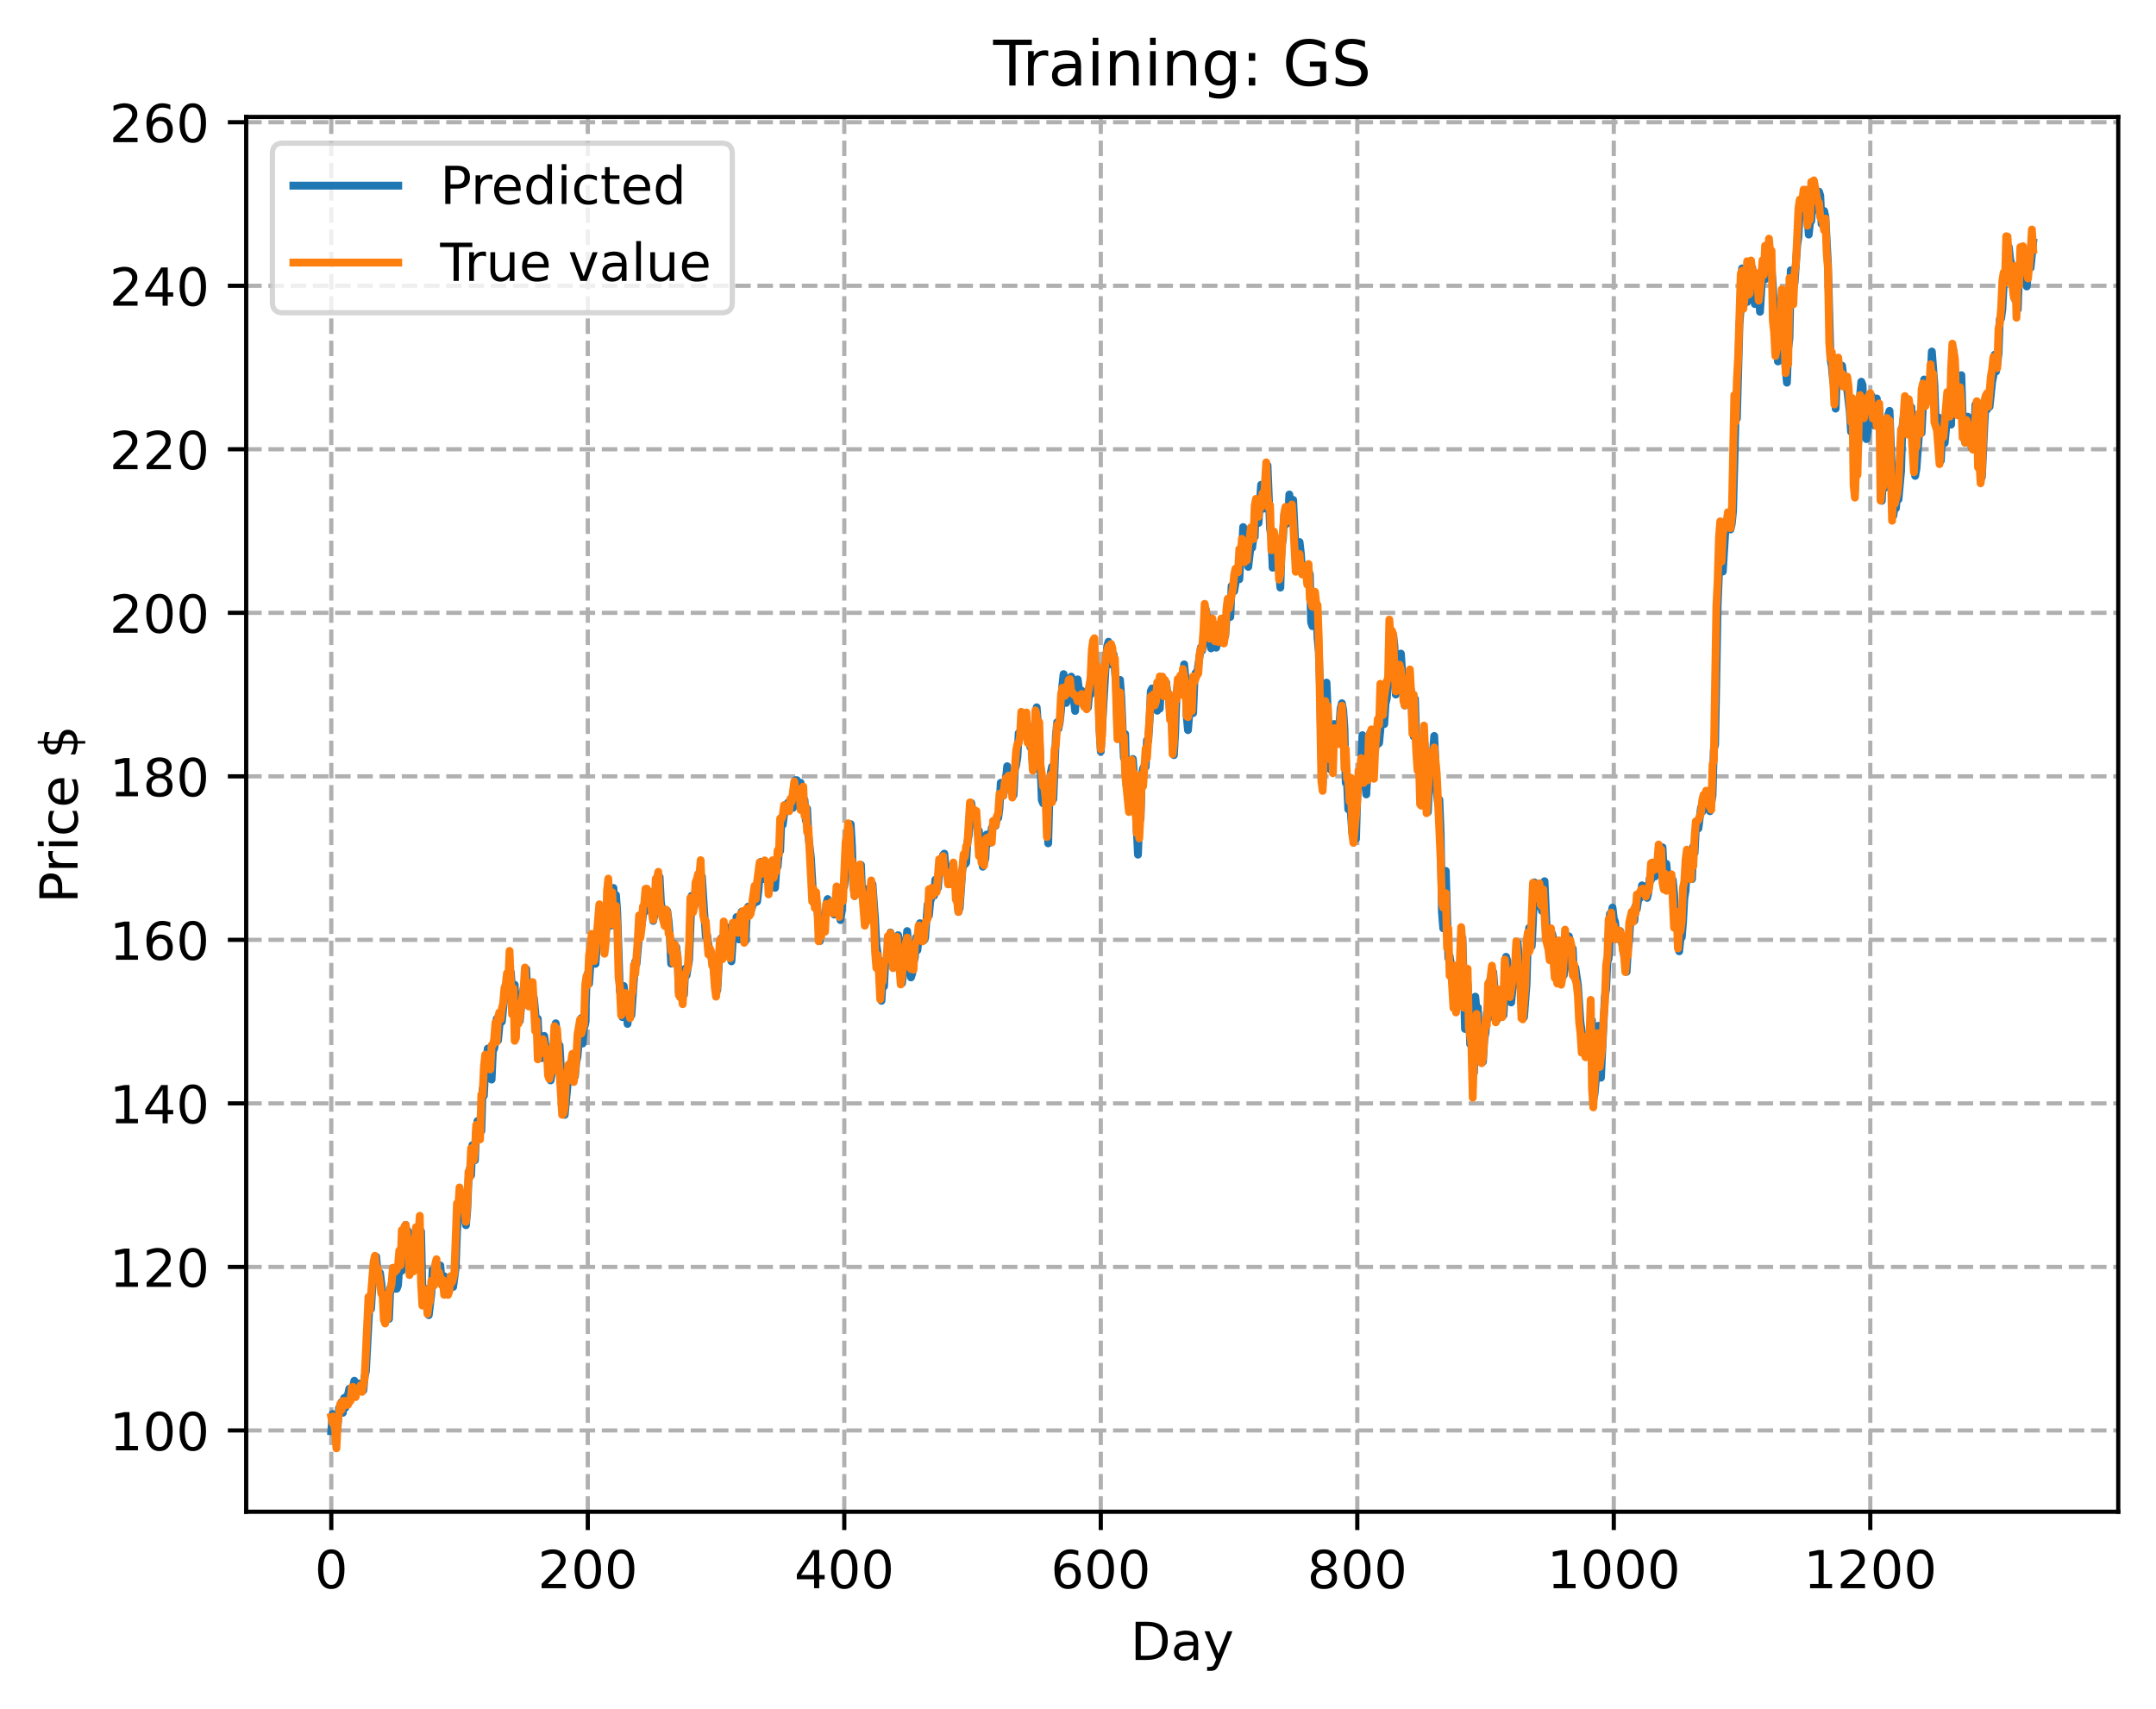 <?xml version="1.0" encoding="utf-8" standalone="no"?>
<!DOCTYPE svg PUBLIC "-//W3C//DTD SVG 1.1//EN"
  "http://www.w3.org/Graphics/SVG/1.1/DTD/svg11.dtd">
<!-- Created with matplotlib (https://matplotlib.org/) -->
<svg height="325.986pt" version="1.1" viewBox="0 0 411.286 325.986" width="411.286pt" xmlns="http://www.w3.org/2000/svg" xmlns:xlink="http://www.w3.org/1999/xlink">
 <defs>
  <style type="text/css">
*{stroke-linecap:butt;stroke-linejoin:round;}
  </style>
 </defs>
 <g id="figure_1">
  <g id="patch_1">
   <path d="M 0 325.986 
L 411.286 325.986 
L 411.286 0 
L 0 0 
z
" style="fill:#ffffff;"/>
  </g>
  <g id="axes_1">
   <g id="patch_2">
    <path d="M 46.966 288.43 
L 404.086 288.43 
L 404.086 22.318 
L 46.966 22.318 
z
" style="fill:#ffffff;"/>
   </g>
   <g id="matplotlib.axis_1">
    <g id="xtick_1">
     <g id="line2d_1">
      <path clip-path="url(#p20d3dfece1)" d="M 63.198 288.43 
L 63.198 22.318 
" style="fill:none;stroke:#b0b0b0;stroke-dasharray:2.96,1.28;stroke-dashoffset:0;stroke-width:0.8;"/>
     </g>
     <g id="line2d_2">
      <defs>
       <path d="M 0 0 
L 0 3.5 
" id="m6a86f982f0" style="stroke:#000000;stroke-width:0.8;"/>
      </defs>
      <g>
       <use style="stroke:#000000;stroke-width:0.8;" x="63.198" xlink:href="#m6a86f982f0" y="288.43"/>
      </g>
     </g>
     <g id="text_1">
      <!-- 0 -->
      <defs>
       <path d="M 31.781 66.406 
Q 24.172 66.406 20.328 58.906 
Q 16.5 51.422 16.5 36.375 
Q 16.5 21.391 20.328 13.891 
Q 24.172 6.391 31.781 6.391 
Q 39.453 6.391 43.281 13.891 
Q 47.125 21.391 47.125 36.375 
Q 47.125 51.422 43.281 58.906 
Q 39.453 66.406 31.781 66.406 
z
M 31.781 74.219 
Q 44.047 74.219 50.516 64.516 
Q 56.984 54.828 56.984 36.375 
Q 56.984 17.969 50.516 8.266 
Q 44.047 -1.422 31.781 -1.422 
Q 19.531 -1.422 13.062 8.266 
Q 6.594 17.969 6.594 36.375 
Q 6.594 54.828 13.062 64.516 
Q 19.531 74.219 31.781 74.219 
z
" id="DejaVuSans-48"/>
      </defs>
      <g transform="translate(60.017 303.029)scale(0.1 -0.1)">
       <use xlink:href="#DejaVuSans-48"/>
      </g>
     </g>
    </g>
    <g id="xtick_2">
     <g id="line2d_3">
      <path clip-path="url(#p20d3dfece1)" d="M 112.129 288.43 
L 112.129 22.318 
" style="fill:none;stroke:#b0b0b0;stroke-dasharray:2.96,1.28;stroke-dashoffset:0;stroke-width:0.8;"/>
     </g>
     <g id="line2d_4">
      <g>
       <use style="stroke:#000000;stroke-width:0.8;" x="112.129" xlink:href="#m6a86f982f0" y="288.43"/>
      </g>
     </g>
     <g id="text_2">
      <!-- 200 -->
      <defs>
       <path d="M 19.188 8.297 
L 53.609 8.297 
L 53.609 0 
L 7.328 0 
L 7.328 8.297 
Q 12.938 14.109 22.625 23.891 
Q 32.328 33.688 34.812 36.531 
Q 39.547 41.844 41.422 45.531 
Q 43.312 49.219 43.312 52.781 
Q 43.312 58.594 39.234 62.25 
Q 35.156 65.922 28.609 65.922 
Q 23.969 65.922 18.812 64.312 
Q 13.672 62.703 7.812 59.422 
L 7.812 69.391 
Q 13.766 71.781 18.938 73 
Q 24.125 74.219 28.422 74.219 
Q 39.75 74.219 46.484 68.547 
Q 53.219 62.891 53.219 53.422 
Q 53.219 48.922 51.531 44.891 
Q 49.859 40.875 45.406 35.406 
Q 44.188 33.984 37.641 27.219 
Q 31.109 20.453 19.188 8.297 
z
" id="DejaVuSans-50"/>
      </defs>
      <g transform="translate(102.585 303.029)scale(0.1 -0.1)">
       <use xlink:href="#DejaVuSans-50"/>
       <use x="63.623" xlink:href="#DejaVuSans-48"/>
       <use x="127.246" xlink:href="#DejaVuSans-48"/>
      </g>
     </g>
    </g>
    <g id="xtick_3">
     <g id="line2d_5">
      <path clip-path="url(#p20d3dfece1)" d="M 161.06 288.43 
L 161.06 22.318 
" style="fill:none;stroke:#b0b0b0;stroke-dasharray:2.96,1.28;stroke-dashoffset:0;stroke-width:0.8;"/>
     </g>
     <g id="line2d_6">
      <g>
       <use style="stroke:#000000;stroke-width:0.8;" x="161.06" xlink:href="#m6a86f982f0" y="288.43"/>
      </g>
     </g>
     <g id="text_3">
      <!-- 400 -->
      <defs>
       <path d="M 37.797 64.312 
L 12.891 25.391 
L 37.797 25.391 
z
M 35.203 72.906 
L 47.609 72.906 
L 47.609 25.391 
L 58.016 25.391 
L 58.016 17.188 
L 47.609 17.188 
L 47.609 0 
L 37.797 0 
L 37.797 17.188 
L 4.891 17.188 
L 4.891 26.703 
z
" id="DejaVuSans-52"/>
      </defs>
      <g transform="translate(151.516 303.029)scale(0.1 -0.1)">
       <use xlink:href="#DejaVuSans-52"/>
       <use x="63.623" xlink:href="#DejaVuSans-48"/>
       <use x="127.246" xlink:href="#DejaVuSans-48"/>
      </g>
     </g>
    </g>
    <g id="xtick_4">
     <g id="line2d_7">
      <path clip-path="url(#p20d3dfece1)" d="M 209.99 288.43 
L 209.99 22.318 
" style="fill:none;stroke:#b0b0b0;stroke-dasharray:2.96,1.28;stroke-dashoffset:0;stroke-width:0.8;"/>
     </g>
     <g id="line2d_8">
      <g>
       <use style="stroke:#000000;stroke-width:0.8;" x="209.99" xlink:href="#m6a86f982f0" y="288.43"/>
      </g>
     </g>
     <g id="text_4">
      <!-- 600 -->
      <defs>
       <path d="M 33.016 40.375 
Q 26.375 40.375 22.484 35.828 
Q 18.609 31.297 18.609 23.391 
Q 18.609 15.531 22.484 10.953 
Q 26.375 6.391 33.016 6.391 
Q 39.656 6.391 43.531 10.953 
Q 47.406 15.531 47.406 23.391 
Q 47.406 31.297 43.531 35.828 
Q 39.656 40.375 33.016 40.375 
z
M 52.594 71.297 
L 52.594 62.312 
Q 48.875 64.062 45.094 64.984 
Q 41.312 65.922 37.594 65.922 
Q 27.828 65.922 22.672 59.328 
Q 17.531 52.734 16.797 39.406 
Q 19.672 43.656 24.016 45.922 
Q 28.375 48.188 33.594 48.188 
Q 44.578 48.188 50.953 41.516 
Q 57.328 34.859 57.328 23.391 
Q 57.328 12.156 50.688 5.359 
Q 44.047 -1.422 33.016 -1.422 
Q 20.359 -1.422 13.672 8.266 
Q 6.984 17.969 6.984 36.375 
Q 6.984 53.656 15.188 63.938 
Q 23.391 74.219 37.203 74.219 
Q 40.922 74.219 44.703 73.484 
Q 48.484 72.75 52.594 71.297 
z
" id="DejaVuSans-54"/>
      </defs>
      <g transform="translate(200.446 303.029)scale(0.1 -0.1)">
       <use xlink:href="#DejaVuSans-54"/>
       <use x="63.623" xlink:href="#DejaVuSans-48"/>
       <use x="127.246" xlink:href="#DejaVuSans-48"/>
      </g>
     </g>
    </g>
    <g id="xtick_5">
     <g id="line2d_9">
      <path clip-path="url(#p20d3dfece1)" d="M 258.921 288.43 
L 258.921 22.318 
" style="fill:none;stroke:#b0b0b0;stroke-dasharray:2.96,1.28;stroke-dashoffset:0;stroke-width:0.8;"/>
     </g>
     <g id="line2d_10">
      <g>
       <use style="stroke:#000000;stroke-width:0.8;" x="258.921" xlink:href="#m6a86f982f0" y="288.43"/>
      </g>
     </g>
     <g id="text_5">
      <!-- 800 -->
      <defs>
       <path d="M 31.781 34.625 
Q 24.75 34.625 20.719 30.859 
Q 16.703 27.094 16.703 20.516 
Q 16.703 13.922 20.719 10.156 
Q 24.75 6.391 31.781 6.391 
Q 38.812 6.391 42.859 10.172 
Q 46.922 13.969 46.922 20.516 
Q 46.922 27.094 42.891 30.859 
Q 38.875 34.625 31.781 34.625 
z
M 21.922 38.812 
Q 15.578 40.375 12.031 44.719 
Q 8.5 49.078 8.5 55.328 
Q 8.5 64.062 14.719 69.141 
Q 20.953 74.219 31.781 74.219 
Q 42.672 74.219 48.875 69.141 
Q 55.078 64.062 55.078 55.328 
Q 55.078 49.078 51.531 44.719 
Q 48 40.375 41.703 38.812 
Q 48.828 37.156 52.797 32.312 
Q 56.781 27.484 56.781 20.516 
Q 56.781 9.906 50.312 4.234 
Q 43.844 -1.422 31.781 -1.422 
Q 19.734 -1.422 13.25 4.234 
Q 6.781 9.906 6.781 20.516 
Q 6.781 27.484 10.781 32.312 
Q 14.797 37.156 21.922 38.812 
z
M 18.312 54.391 
Q 18.312 48.734 21.844 45.562 
Q 25.391 42.391 31.781 42.391 
Q 38.141 42.391 41.719 45.562 
Q 45.312 48.734 45.312 54.391 
Q 45.312 60.062 41.719 63.234 
Q 38.141 66.406 31.781 66.406 
Q 25.391 66.406 21.844 63.234 
Q 18.312 60.062 18.312 54.391 
z
" id="DejaVuSans-56"/>
      </defs>
      <g transform="translate(249.377 303.029)scale(0.1 -0.1)">
       <use xlink:href="#DejaVuSans-56"/>
       <use x="63.623" xlink:href="#DejaVuSans-48"/>
       <use x="127.246" xlink:href="#DejaVuSans-48"/>
      </g>
     </g>
    </g>
    <g id="xtick_6">
     <g id="line2d_11">
      <path clip-path="url(#p20d3dfece1)" d="M 307.851 288.43 
L 307.851 22.318 
" style="fill:none;stroke:#b0b0b0;stroke-dasharray:2.96,1.28;stroke-dashoffset:0;stroke-width:0.8;"/>
     </g>
     <g id="line2d_12">
      <g>
       <use style="stroke:#000000;stroke-width:0.8;" x="307.851" xlink:href="#m6a86f982f0" y="288.43"/>
      </g>
     </g>
     <g id="text_6">
      <!-- 1000 -->
      <defs>
       <path d="M 12.406 8.297 
L 28.516 8.297 
L 28.516 63.922 
L 10.984 60.406 
L 10.984 69.391 
L 28.422 72.906 
L 38.281 72.906 
L 38.281 8.297 
L 54.391 8.297 
L 54.391 0 
L 12.406 0 
z
" id="DejaVuSans-49"/>
      </defs>
      <g transform="translate(295.126 303.029)scale(0.1 -0.1)">
       <use xlink:href="#DejaVuSans-49"/>
       <use x="63.623" xlink:href="#DejaVuSans-48"/>
       <use x="127.246" xlink:href="#DejaVuSans-48"/>
       <use x="190.869" xlink:href="#DejaVuSans-48"/>
      </g>
     </g>
    </g>
    <g id="xtick_7">
     <g id="line2d_13">
      <path clip-path="url(#p20d3dfece1)" d="M 356.782 288.43 
L 356.782 22.318 
" style="fill:none;stroke:#b0b0b0;stroke-dasharray:2.96,1.28;stroke-dashoffset:0;stroke-width:0.8;"/>
     </g>
     <g id="line2d_14">
      <g>
       <use style="stroke:#000000;stroke-width:0.8;" x="356.782" xlink:href="#m6a86f982f0" y="288.43"/>
      </g>
     </g>
     <g id="text_7">
      <!-- 1200 -->
      <g transform="translate(344.057 303.029)scale(0.1 -0.1)">
       <use xlink:href="#DejaVuSans-49"/>
       <use x="63.623" xlink:href="#DejaVuSans-50"/>
       <use x="127.246" xlink:href="#DejaVuSans-48"/>
       <use x="190.869" xlink:href="#DejaVuSans-48"/>
      </g>
     </g>
    </g>
    <g id="text_8">
     <!-- Day -->
     <defs>
      <path d="M 19.672 64.797 
L 19.672 8.109 
L 31.594 8.109 
Q 46.688 8.109 53.688 14.938 
Q 60.688 21.781 60.688 36.531 
Q 60.688 51.172 53.688 57.984 
Q 46.688 64.797 31.594 64.797 
z
M 9.812 72.906 
L 30.078 72.906 
Q 51.266 72.906 61.172 64.094 
Q 71.094 55.281 71.094 36.531 
Q 71.094 17.672 61.125 8.828 
Q 51.172 0 30.078 0 
L 9.812 0 
z
" id="DejaVuSans-68"/>
      <path d="M 34.281 27.484 
Q 23.391 27.484 19.188 25 
Q 14.984 22.516 14.984 16.5 
Q 14.984 11.719 18.141 8.906 
Q 21.297 6.109 26.703 6.109 
Q 34.188 6.109 38.703 11.406 
Q 43.219 16.703 43.219 25.484 
L 43.219 27.484 
z
M 52.203 31.203 
L 52.203 0 
L 43.219 0 
L 43.219 8.297 
Q 40.141 3.328 35.547 0.953 
Q 30.953 -1.422 24.312 -1.422 
Q 15.922 -1.422 10.953 3.297 
Q 6 8.016 6 15.922 
Q 6 25.141 12.172 29.828 
Q 18.359 34.516 30.609 34.516 
L 43.219 34.516 
L 43.219 35.406 
Q 43.219 41.609 39.141 45 
Q 35.062 48.391 27.688 48.391 
Q 23 48.391 18.547 47.266 
Q 14.109 46.141 10.016 43.891 
L 10.016 52.203 
Q 14.938 54.109 19.578 55.047 
Q 24.219 56 28.609 56 
Q 40.484 56 46.344 49.844 
Q 52.203 43.703 52.203 31.203 
z
" id="DejaVuSans-97"/>
      <path d="M 32.172 -5.078 
Q 28.375 -14.844 24.75 -17.812 
Q 21.141 -20.797 15.094 -20.797 
L 7.906 -20.797 
L 7.906 -13.281 
L 13.188 -13.281 
Q 16.891 -13.281 18.938 -11.516 
Q 21 -9.766 23.484 -3.219 
L 25.094 0.875 
L 2.984 54.688 
L 12.5 54.688 
L 29.594 11.922 
L 46.688 54.688 
L 56.203 54.688 
z
" id="DejaVuSans-121"/>
     </defs>
     <g transform="translate(215.652 316.707)scale(0.1 -0.1)">
      <use xlink:href="#DejaVuSans-68"/>
      <use x="77.002" xlink:href="#DejaVuSans-97"/>
      <use x="138.281" xlink:href="#DejaVuSans-121"/>
     </g>
    </g>
   </g>
   <g id="matplotlib.axis_2">
    <g id="ytick_1">
     <g id="line2d_15">
      <path clip-path="url(#p20d3dfece1)" d="M 46.966 272.918 
L 404.086 272.918 
" style="fill:none;stroke:#b0b0b0;stroke-dasharray:2.96,1.28;stroke-dashoffset:0;stroke-width:0.8;"/>
     </g>
     <g id="line2d_16">
      <defs>
       <path d="M 0 0 
L -3.5 0 
" id="m05481675a0" style="stroke:#000000;stroke-width:0.8;"/>
      </defs>
      <g>
       <use style="stroke:#000000;stroke-width:0.8;" x="46.966" xlink:href="#m05481675a0" y="272.918"/>
      </g>
     </g>
     <g id="text_9">
      <!-- 100 -->
      <g transform="translate(20.878 276.717)scale(0.1 -0.1)">
       <use xlink:href="#DejaVuSans-49"/>
       <use x="63.623" xlink:href="#DejaVuSans-48"/>
       <use x="127.246" xlink:href="#DejaVuSans-48"/>
      </g>
     </g>
    </g>
    <g id="ytick_2">
     <g id="line2d_17">
      <path clip-path="url(#p20d3dfece1)" d="M 46.966 241.718 
L 404.086 241.718 
" style="fill:none;stroke:#b0b0b0;stroke-dasharray:2.96,1.28;stroke-dashoffset:0;stroke-width:0.8;"/>
     </g>
     <g id="line2d_18">
      <g>
       <use style="stroke:#000000;stroke-width:0.8;" x="46.966" xlink:href="#m05481675a0" y="241.718"/>
      </g>
     </g>
     <g id="text_10">
      <!-- 120 -->
      <g transform="translate(20.878 245.518)scale(0.1 -0.1)">
       <use xlink:href="#DejaVuSans-49"/>
       <use x="63.623" xlink:href="#DejaVuSans-50"/>
       <use x="127.246" xlink:href="#DejaVuSans-48"/>
      </g>
     </g>
    </g>
    <g id="ytick_3">
     <g id="line2d_19">
      <path clip-path="url(#p20d3dfece1)" d="M 46.966 210.519 
L 404.086 210.519 
" style="fill:none;stroke:#b0b0b0;stroke-dasharray:2.96,1.28;stroke-dashoffset:0;stroke-width:0.8;"/>
     </g>
     <g id="line2d_20">
      <g>
       <use style="stroke:#000000;stroke-width:0.8;" x="46.966" xlink:href="#m05481675a0" y="210.519"/>
      </g>
     </g>
     <g id="text_11">
      <!-- 140 -->
      <g transform="translate(20.878 214.318)scale(0.1 -0.1)">
       <use xlink:href="#DejaVuSans-49"/>
       <use x="63.623" xlink:href="#DejaVuSans-52"/>
       <use x="127.246" xlink:href="#DejaVuSans-48"/>
      </g>
     </g>
    </g>
    <g id="ytick_4">
     <g id="line2d_21">
      <path clip-path="url(#p20d3dfece1)" d="M 46.966 179.32 
L 404.086 179.32 
" style="fill:none;stroke:#b0b0b0;stroke-dasharray:2.96,1.28;stroke-dashoffset:0;stroke-width:0.8;"/>
     </g>
     <g id="line2d_22">
      <g>
       <use style="stroke:#000000;stroke-width:0.8;" x="46.966" xlink:href="#m05481675a0" y="179.32"/>
      </g>
     </g>
     <g id="text_12">
      <!-- 160 -->
      <g transform="translate(20.878 183.119)scale(0.1 -0.1)">
       <use xlink:href="#DejaVuSans-49"/>
       <use x="63.623" xlink:href="#DejaVuSans-54"/>
       <use x="127.246" xlink:href="#DejaVuSans-48"/>
      </g>
     </g>
    </g>
    <g id="ytick_5">
     <g id="line2d_23">
      <path clip-path="url(#p20d3dfece1)" d="M 46.966 148.12 
L 404.086 148.12 
" style="fill:none;stroke:#b0b0b0;stroke-dasharray:2.96,1.28;stroke-dashoffset:0;stroke-width:0.8;"/>
     </g>
     <g id="line2d_24">
      <g>
       <use style="stroke:#000000;stroke-width:0.8;" x="46.966" xlink:href="#m05481675a0" y="148.12"/>
      </g>
     </g>
     <g id="text_13">
      <!-- 180 -->
      <g transform="translate(20.878 151.919)scale(0.1 -0.1)">
       <use xlink:href="#DejaVuSans-49"/>
       <use x="63.623" xlink:href="#DejaVuSans-56"/>
       <use x="127.246" xlink:href="#DejaVuSans-48"/>
      </g>
     </g>
    </g>
    <g id="ytick_6">
     <g id="line2d_25">
      <path clip-path="url(#p20d3dfece1)" d="M 46.966 116.921 
L 404.086 116.921 
" style="fill:none;stroke:#b0b0b0;stroke-dasharray:2.96,1.28;stroke-dashoffset:0;stroke-width:0.8;"/>
     </g>
     <g id="line2d_26">
      <g>
       <use style="stroke:#000000;stroke-width:0.8;" x="46.966" xlink:href="#m05481675a0" y="116.921"/>
      </g>
     </g>
     <g id="text_14">
      <!-- 200 -->
      <g transform="translate(20.878 120.72)scale(0.1 -0.1)">
       <use xlink:href="#DejaVuSans-50"/>
       <use x="63.623" xlink:href="#DejaVuSans-48"/>
       <use x="127.246" xlink:href="#DejaVuSans-48"/>
      </g>
     </g>
    </g>
    <g id="ytick_7">
     <g id="line2d_27">
      <path clip-path="url(#p20d3dfece1)" d="M 46.966 85.722 
L 404.086 85.722 
" style="fill:none;stroke:#b0b0b0;stroke-dasharray:2.96,1.28;stroke-dashoffset:0;stroke-width:0.8;"/>
     </g>
     <g id="line2d_28">
      <g>
       <use style="stroke:#000000;stroke-width:0.8;" x="46.966" xlink:href="#m05481675a0" y="85.722"/>
      </g>
     </g>
     <g id="text_15">
      <!-- 220 -->
      <g transform="translate(20.878 89.521)scale(0.1 -0.1)">
       <use xlink:href="#DejaVuSans-50"/>
       <use x="63.623" xlink:href="#DejaVuSans-50"/>
       <use x="127.246" xlink:href="#DejaVuSans-48"/>
      </g>
     </g>
    </g>
    <g id="ytick_8">
     <g id="line2d_29">
      <path clip-path="url(#p20d3dfece1)" d="M 46.966 54.522 
L 404.086 54.522 
" style="fill:none;stroke:#b0b0b0;stroke-dasharray:2.96,1.28;stroke-dashoffset:0;stroke-width:0.8;"/>
     </g>
     <g id="line2d_30">
      <g>
       <use style="stroke:#000000;stroke-width:0.8;" x="46.966" xlink:href="#m05481675a0" y="54.522"/>
      </g>
     </g>
     <g id="text_16">
      <!-- 240 -->
      <g transform="translate(20.878 58.321)scale(0.1 -0.1)">
       <use xlink:href="#DejaVuSans-50"/>
       <use x="63.623" xlink:href="#DejaVuSans-52"/>
       <use x="127.246" xlink:href="#DejaVuSans-48"/>
      </g>
     </g>
    </g>
    <g id="ytick_9">
     <g id="line2d_31">
      <path clip-path="url(#p20d3dfece1)" d="M 46.966 23.323 
L 404.086 23.323 
" style="fill:none;stroke:#b0b0b0;stroke-dasharray:2.96,1.28;stroke-dashoffset:0;stroke-width:0.8;"/>
     </g>
     <g id="line2d_32">
      <g>
       <use style="stroke:#000000;stroke-width:0.8;" x="46.966" xlink:href="#m05481675a0" y="23.323"/>
      </g>
     </g>
     <g id="text_17">
      <!-- 260 -->
      <g transform="translate(20.878 27.122)scale(0.1 -0.1)">
       <use xlink:href="#DejaVuSans-50"/>
       <use x="63.623" xlink:href="#DejaVuSans-54"/>
       <use x="127.246" xlink:href="#DejaVuSans-48"/>
      </g>
     </g>
    </g>
    <g id="text_18">
     <!-- Price $ -->
     <defs>
      <path d="M 19.672 64.797 
L 19.672 37.406 
L 32.078 37.406 
Q 38.969 37.406 42.719 40.969 
Q 46.484 44.531 46.484 51.125 
Q 46.484 57.672 42.719 61.234 
Q 38.969 64.797 32.078 64.797 
z
M 9.812 72.906 
L 32.078 72.906 
Q 44.344 72.906 50.609 67.359 
Q 56.891 61.812 56.891 51.125 
Q 56.891 40.328 50.609 34.812 
Q 44.344 29.297 32.078 29.297 
L 19.672 29.297 
L 19.672 0 
L 9.812 0 
z
" id="DejaVuSans-80"/>
      <path d="M 41.109 46.297 
Q 39.594 47.172 37.812 47.578 
Q 36.031 48 33.891 48 
Q 26.266 48 22.188 43.047 
Q 18.109 38.094 18.109 28.812 
L 18.109 0 
L 9.078 0 
L 9.078 54.688 
L 18.109 54.688 
L 18.109 46.188 
Q 20.953 51.172 25.484 53.578 
Q 30.031 56 36.531 56 
Q 37.453 56 38.578 55.875 
Q 39.703 55.766 41.062 55.516 
z
" id="DejaVuSans-114"/>
      <path d="M 9.422 54.688 
L 18.406 54.688 
L 18.406 0 
L 9.422 0 
z
M 9.422 75.984 
L 18.406 75.984 
L 18.406 64.594 
L 9.422 64.594 
z
" id="DejaVuSans-105"/>
      <path d="M 48.781 52.594 
L 48.781 44.188 
Q 44.969 46.297 41.141 47.344 
Q 37.312 48.391 33.406 48.391 
Q 24.656 48.391 19.812 42.844 
Q 14.984 37.312 14.984 27.297 
Q 14.984 17.281 19.812 11.734 
Q 24.656 6.203 33.406 6.203 
Q 37.312 6.203 41.141 7.25 
Q 44.969 8.297 48.781 10.406 
L 48.781 2.094 
Q 45.016 0.344 40.984 -0.531 
Q 36.969 -1.422 32.422 -1.422 
Q 20.062 -1.422 12.781 6.344 
Q 5.516 14.109 5.516 27.297 
Q 5.516 40.672 12.859 48.328 
Q 20.219 56 33.016 56 
Q 37.156 56 41.109 55.141 
Q 45.062 54.297 48.781 52.594 
z
" id="DejaVuSans-99"/>
      <path d="M 56.203 29.594 
L 56.203 25.203 
L 14.891 25.203 
Q 15.484 15.922 20.484 11.062 
Q 25.484 6.203 34.422 6.203 
Q 39.594 6.203 44.453 7.469 
Q 49.312 8.734 54.109 11.281 
L 54.109 2.781 
Q 49.266 0.734 44.188 -0.344 
Q 39.109 -1.422 33.891 -1.422 
Q 20.797 -1.422 13.156 6.188 
Q 5.516 13.812 5.516 26.812 
Q 5.516 40.234 12.766 48.109 
Q 20.016 56 32.328 56 
Q 43.359 56 49.781 48.891 
Q 56.203 41.797 56.203 29.594 
z
M 47.219 32.234 
Q 47.125 39.594 43.094 43.984 
Q 39.062 48.391 32.422 48.391 
Q 24.906 48.391 20.391 44.141 
Q 15.875 39.891 15.188 32.172 
z
" id="DejaVuSans-101"/>
      <path id="DejaVuSans-32"/>
      <path d="M 33.797 -14.703 
L 28.906 -14.703 
L 28.859 0 
Q 23.734 0.094 18.609 1.188 
Q 13.484 2.297 8.297 4.5 
L 8.297 13.281 
Q 13.281 10.156 18.375 8.562 
Q 23.484 6.984 28.906 6.938 
L 28.906 29.203 
Q 18.109 30.953 13.203 35.156 
Q 8.297 39.359 8.297 46.688 
Q 8.297 54.641 13.625 59.219 
Q 18.953 63.812 28.906 64.5 
L 28.906 75.984 
L 33.797 75.984 
L 33.797 64.656 
Q 38.328 64.453 42.578 63.688 
Q 46.828 62.938 50.875 61.625 
L 50.875 53.078 
Q 46.828 55.125 42.547 56.25 
Q 38.281 57.375 33.797 57.562 
L 33.797 36.719 
Q 44.875 35.016 50.094 30.609 
Q 55.328 26.219 55.328 18.609 
Q 55.328 10.359 49.781 5.594 
Q 44.234 0.828 33.797 0.094 
z
M 28.906 37.594 
L 28.906 57.625 
Q 23.25 56.984 20.266 54.391 
Q 17.281 51.812 17.281 47.516 
Q 17.281 43.312 20.031 40.969 
Q 22.797 38.625 28.906 37.594 
z
M 33.797 28.219 
L 33.797 7.078 
Q 39.984 7.906 43.141 10.594 
Q 46.297 13.281 46.297 17.672 
Q 46.297 21.969 43.281 24.5 
Q 40.281 27.047 33.797 28.219 
z
" id="DejaVuSans-36"/>
     </defs>
     <g transform="translate(14.798 172.342)rotate(-90)scale(0.1 -0.1)">
      <use xlink:href="#DejaVuSans-80"/>
      <use x="58.553" xlink:href="#DejaVuSans-114"/>
      <use x="99.666" xlink:href="#DejaVuSans-105"/>
      <use x="127.449" xlink:href="#DejaVuSans-99"/>
      <use x="182.43" xlink:href="#DejaVuSans-101"/>
      <use x="243.953" xlink:href="#DejaVuSans-32"/>
      <use x="275.74" xlink:href="#DejaVuSans-36"/>
     </g>
    </g>
   </g>
   <g id="line2d_33">
    <path clip-path="url(#p20d3dfece1)" d="M 63.198 273.069 
L 63.443 269.781 
L 63.688 271.49 
L 63.932 271.695 
L 64.177 273.647 
L 64.422 272.053 
L 64.666 268.645 
L 64.911 269.487 
L 65.156 267.502 
L 65.4 269.551 
L 65.645 266.731 
L 65.89 268.574 
L 66.134 266.403 
L 66.379 266.165 
L 66.623 264.966 
L 66.868 266.143 
L 67.113 265.606 
L 67.602 263.432 
L 68.091 265.584 
L 68.336 264.291 
L 68.581 263.971 
L 68.825 264.873 
L 69.07 264.265 
L 69.315 265.265 
L 69.559 262.614 
L 69.804 261.614 
L 70.538 247.927 
L 70.783 249.752 
L 71.027 245.588 
L 71.272 243.791 
L 71.517 240.016 
L 71.761 239.757 
L 72.006 242.546 
L 72.251 243.085 
L 72.495 242.88 
L 72.984 246.798 
L 73.229 246.953 
L 73.474 250.907 
L 73.718 250.8 
L 73.963 250.045 
L 74.208 251.64 
L 74.452 245.795 
L 74.697 245.052 
L 75.186 242.025 
L 75.431 245.894 
L 75.676 245.883 
L 75.92 245.237 
L 76.41 238.399 
L 76.654 242.452 
L 76.899 235.087 
L 77.144 238.175 
L 77.388 233.683 
L 77.633 236.516 
L 77.878 234.952 
L 78.122 237.414 
L 78.367 241.472 
L 78.611 241.352 
L 78.856 241.898 
L 79.101 241.929 
L 79.59 235.764 
L 79.835 236.772 
L 80.079 235.327 
L 80.324 234.944 
L 80.569 245.924 
L 81.058 247.499 
L 81.303 245.924 
L 81.547 249.91 
L 81.792 250.927 
L 82.281 246.893 
L 82.526 242.316 
L 82.771 244.499 
L 83.015 243.842 
L 83.26 240.781 
L 83.505 242.199 
L 83.749 242.894 
L 83.994 241.44 
L 84.239 244.351 
L 84.483 243.642 
L 84.728 243.487 
L 84.972 245.385 
L 85.217 245.868 
L 85.462 245.8 
L 85.706 245.894 
L 86.196 244.374 
L 86.44 245.539 
L 86.93 241.811 
L 87.174 235.113 
L 87.419 231.496 
L 87.664 232.203 
L 87.908 229.133 
L 88.153 230.683 
L 88.398 229.908 
L 88.642 231.101 
L 88.887 233.768 
L 89.132 230.903 
L 89.376 225.05 
L 89.621 222.969 
L 89.866 224.241 
L 90.11 218.494 
L 90.355 221.296 
L 90.599 221.362 
L 90.844 216.007 
L 91.089 213.883 
L 91.333 215.906 
L 91.578 215.422 
L 91.823 215.793 
L 92.067 207.726 
L 92.312 209.042 
L 92.557 203.838 
L 92.801 202.488 
L 93.046 200.06 
L 93.291 200.667 
L 93.535 204.685 
L 93.78 205.977 
L 94.025 200.556 
L 94.269 200.046 
L 94.514 198.68 
L 94.759 194.367 
L 95.003 198.526 
L 95.493 193.379 
L 95.737 194.926 
L 96.227 190.044 
L 96.471 188.448 
L 96.716 188.561 
L 96.96 186.26 
L 97.205 187.764 
L 97.45 185.474 
L 97.939 192.357 
L 98.184 187.877 
L 98.428 195.905 
L 98.918 192.293 
L 99.162 194.788 
L 99.652 189.528 
L 99.896 188.579 
L 100.141 188.305 
L 100.386 184.881 
L 100.63 190.298 
L 100.875 190.365 
L 101.12 190.636 
L 101.364 191.157 
L 101.609 189.443 
L 101.854 190.442 
L 102.098 192.93 
L 102.343 196.555 
L 102.587 194.37 
L 102.832 200.616 
L 103.077 199.241 
L 103.321 201.877 
L 103.566 201.272 
L 103.811 197.647 
L 104.3 201.247 
L 104.545 200.291 
L 104.789 205.623 
L 105.034 206.135 
L 105.279 204.695 
L 105.523 204.479 
L 106.013 195.236 
L 106.502 199.523 
L 106.747 199.466 
L 107.236 207.958 
L 107.481 209.144 
L 107.725 212.706 
L 108.459 205.074 
L 108.704 203.52 
L 108.948 203.065 
L 109.193 201.845 
L 109.438 201.859 
L 109.682 205.357 
L 109.927 202.686 
L 110.172 201.575 
L 110.661 195.798 
L 110.906 194.247 
L 111.15 199.097 
L 111.395 196.164 
L 111.64 195.381 
L 111.884 187.445 
L 112.129 185.709 
L 112.374 187.681 
L 112.863 180.587 
L 113.108 179.165 
L 113.352 180.516 
L 113.597 183.892 
L 114.331 174.249 
L 114.575 173.312 
L 114.82 176.668 
L 115.065 174.494 
L 115.554 178.538 
L 115.799 175.939 
L 116.043 171.867 
L 116.288 172.536 
L 116.533 176.613 
L 116.777 174.704 
L 117.022 169.415 
L 117.267 174.504 
L 117.511 170.765 
L 117.756 174.231 
L 118.245 189.132 
L 118.49 188.432 
L 118.735 194.069 
L 118.979 188.109 
L 119.224 190.471 
L 119.469 189.918 
L 119.713 195.353 
L 119.958 192.211 
L 120.203 194.039 
L 120.447 193.694 
L 121.181 183.455 
L 121.426 183.918 
L 122.16 175.478 
L 122.404 176.511 
L 122.894 172.773 
L 123.138 173.826 
L 123.383 170.749 
L 123.872 171.469 
L 124.117 170.282 
L 124.362 170.87 
L 124.606 175.711 
L 125.096 173.271 
L 125.34 168.117 
L 125.585 167.902 
L 125.83 167.319 
L 126.074 172.058 
L 126.319 173.936 
L 126.563 174.075 
L 127.053 176.412 
L 127.297 173.814 
L 127.542 175.749 
L 127.787 178.728 
L 128.031 183.851 
L 128.276 180.693 
L 128.521 180.009 
L 128.765 183.796 
L 129.01 180.702 
L 129.255 182.659 
L 129.499 189.35 
L 129.744 190.068 
L 130.233 188.617 
L 130.478 189.79 
L 130.723 184.806 
L 130.967 186.092 
L 131.457 183.129 
L 131.946 170.917 
L 132.191 171.677 
L 132.435 172.894 
L 132.68 171.865 
L 132.924 168.209 
L 133.169 167.55 
L 133.414 168.785 
L 133.658 168.782 
L 133.903 167.229 
L 134.637 178.694 
L 134.882 178.392 
L 135.371 181.942 
L 135.86 183.023 
L 136.105 184.239 
L 136.594 189.265 
L 136.839 188.916 
L 137.328 180.183 
L 137.573 179.017 
L 137.818 180.642 
L 138.062 180.204 
L 138.307 176.623 
L 138.551 181.697 
L 138.796 179.537 
L 139.041 178.672 
L 139.53 183.42 
L 139.775 179.564 
L 140.019 177.811 
L 140.264 177.828 
L 140.509 174.971 
L 140.998 179.238 
L 141.243 174.936 
L 141.487 173.932 
L 141.732 175.813 
L 141.977 174.462 
L 142.221 179.483 
L 142.466 174.518 
L 142.711 172.995 
L 142.955 173.978 
L 143.2 173.799 
L 143.445 173.203 
L 143.689 172.221 
L 143.934 172.288 
L 144.178 169.66 
L 144.423 172.029 
L 144.668 170.05 
L 145.157 164.426 
L 145.646 167.712 
L 145.891 166.068 
L 146.136 165.549 
L 146.38 166.642 
L 146.625 166.609 
L 146.87 167.836 
L 147.114 167.534 
L 147.359 166.417 
L 147.604 165.935 
L 147.848 169.4 
L 148.093 165.909 
L 148.338 165.338 
L 148.582 162.716 
L 148.827 162.36 
L 149.072 155.969 
L 149.316 157.359 
L 149.806 153.58 
L 150.05 154.429 
L 150.295 153.156 
L 150.539 153.4 
L 150.784 154.157 
L 151.029 152.368 
L 151.273 154.147 
L 151.518 152.719 
L 151.763 148.84 
L 152.007 148.848 
L 152.252 150.883 
L 152.497 151.828 
L 152.741 149.359 
L 152.986 153.098 
L 153.231 152.953 
L 153.475 152.635 
L 153.72 156.574 
L 153.965 154.279 
L 154.209 159.398 
L 154.699 163.724 
L 155.188 172.174 
L 155.433 172.107 
L 155.677 173.229 
L 155.922 173.51 
L 156.411 179.553 
L 156.656 176.201 
L 157.145 174.984 
L 157.39 175.424 
L 157.634 172.48 
L 157.879 171.536 
L 158.124 173.132 
L 158.368 172.294 
L 158.613 173.847 
L 158.858 172.229 
L 159.102 174.485 
L 159.347 173.142 
L 159.592 173.85 
L 159.836 171.514 
L 160.081 172.316 
L 160.326 175.545 
L 160.57 173.964 
L 160.815 169.17 
L 161.06 169.086 
L 161.794 159.578 
L 162.283 157.242 
L 162.527 161.444 
L 162.772 168.581 
L 163.017 170.961 
L 163.261 169.372 
L 163.506 166.602 
L 163.751 167.093 
L 164.24 165.019 
L 164.485 170.965 
L 164.729 169.443 
L 164.974 174.15 
L 165.219 175.384 
L 165.463 174.18 
L 165.708 174.59 
L 165.953 171.889 
L 166.442 168.713 
L 166.931 175.412 
L 167.176 180.193 
L 167.421 181.909 
L 168.154 190.953 
L 168.399 186.562 
L 168.644 188.19 
L 168.888 183.178 
L 169.133 183.397 
L 169.867 177.914 
L 170.112 178.816 
L 170.601 182.576 
L 171.335 178.432 
L 171.58 179.678 
L 171.824 185.905 
L 172.069 187.595 
L 172.314 185.544 
L 172.558 181.892 
L 172.803 181.078 
L 173.048 177.641 
L 173.782 186.49 
L 174.026 185.704 
L 174.271 183.519 
L 174.515 182.733 
L 174.76 178.849 
L 175.005 181.288 
L 175.494 176.138 
L 175.739 178.518 
L 175.983 178.094 
L 176.228 179.437 
L 176.473 178.905 
L 176.962 172.545 
L 177.207 174.686 
L 177.451 172.044 
L 177.941 170.471 
L 178.185 170.902 
L 178.43 167.843 
L 178.675 169.058 
L 178.919 169.406 
L 179.164 166.074 
L 179.409 164.516 
L 179.653 164.678 
L 179.898 163.131 
L 180.142 162.868 
L 180.387 165.624 
L 180.632 165.268 
L 180.876 167.427 
L 181.121 168.229 
L 181.366 166.118 
L 181.855 168.517 
L 182.1 167.94 
L 182.344 168.781 
L 182.834 173.995 
L 183.078 173.199 
L 183.568 166.021 
L 183.812 164.725 
L 184.057 164.934 
L 184.302 164.62 
L 184.546 160.664 
L 184.791 159.416 
L 185.036 154.869 
L 185.28 153.201 
L 185.77 156.421 
L 186.014 155.682 
L 186.259 156.023 
L 186.503 159.092 
L 186.748 158.539 
L 186.993 162.277 
L 187.237 163.011 
L 187.482 165.361 
L 187.971 163.828 
L 188.216 159.221 
L 188.705 160.874 
L 188.95 160.301 
L 189.195 157.952 
L 189.439 157.694 
L 189.684 156.763 
L 189.929 157.553 
L 190.173 155.98 
L 190.418 156.064 
L 190.663 154.272 
L 190.907 149.358 
L 191.152 149.581 
L 191.397 151.818 
L 191.886 148.762 
L 192.13 146.191 
L 192.375 148.13 
L 192.62 148.139 
L 192.864 149.618 
L 193.109 150.165 
L 193.354 151.694 
L 193.598 146.851 
L 193.843 145.995 
L 194.088 144.437 
L 194.332 139.87 
L 194.577 140.108 
L 194.822 138.692 
L 195.066 136.262 
L 195.311 137.824 
L 195.556 140.191 
L 195.8 137.648 
L 196.29 139.454 
L 196.534 142.534 
L 196.779 141.917 
L 197.024 146.05 
L 197.268 146.866 
L 197.513 143.894 
L 197.758 134.951 
L 198.002 138.15 
L 198.247 139.555 
L 198.736 152.657 
L 198.981 153.26 
L 199.225 150.004 
L 199.47 151.121 
L 199.715 152.807 
L 199.959 160.901 
L 200.204 151.585 
L 200.449 147.437 
L 200.693 146.265 
L 200.938 152.466 
L 201.427 140.429 
L 201.672 137.791 
L 201.917 139.012 
L 202.161 137.788 
L 202.406 135.525 
L 202.651 130.847 
L 202.895 128.614 
L 203.14 130.501 
L 203.385 134.117 
L 203.629 133.165 
L 204.363 129.094 
L 204.608 131.967 
L 204.852 133.42 
L 205.097 135.644 
L 205.342 130.215 
L 205.586 129.62 
L 205.831 131.64 
L 206.076 131.994 
L 206.32 131.756 
L 206.81 133.48 
L 207.054 132.309 
L 207.299 134.79 
L 207.544 134.982 
L 207.788 132.172 
L 208.033 132.508 
L 208.278 128.512 
L 208.522 127.711 
L 208.767 128.12 
L 209.012 127.536 
L 209.256 129.681 
L 209.501 130.017 
L 209.746 138.971 
L 209.99 143.385 
L 210.969 126.182 
L 211.213 123.28 
L 211.458 122.437 
L 211.947 126.759 
L 212.192 124.653 
L 212.437 124.825 
L 212.926 130.741 
L 213.171 138.887 
L 213.415 136.281 
L 213.66 129.719 
L 213.905 133.168 
L 214.394 144.596 
L 214.639 140.049 
L 214.883 149.751 
L 215.128 148.462 
L 215.373 153.232 
L 215.617 152.647 
L 215.862 149.716 
L 216.106 144.809 
L 216.351 148.107 
L 217.085 163.069 
L 217.33 156.324 
L 217.574 156.26 
L 217.819 147.914 
L 218.064 146.58 
L 218.308 146.205 
L 218.553 146.312 
L 218.798 141.239 
L 219.042 141.334 
L 219.287 137.662 
L 219.532 131.846 
L 219.776 131.352 
L 220.021 133.703 
L 220.266 134.1 
L 220.51 135.222 
L 220.755 135.602 
L 221 132.158 
L 221.244 135.208 
L 221.489 130.483 
L 221.734 130.607 
L 221.978 129.638 
L 222.223 131.917 
L 222.467 130.224 
L 222.712 132.629 
L 222.957 132.347 
L 223.201 136.155 
L 223.446 134.863 
L 223.691 140.843 
L 223.935 144.071 
L 224.18 139.706 
L 224.425 132.951 
L 224.669 130.147 
L 224.914 132.407 
L 225.403 128.729 
L 225.648 129.379 
L 225.893 126.758 
L 226.137 129.27 
L 226.382 136.748 
L 226.627 139.308 
L 227.116 133.034 
L 227.361 133.552 
L 227.605 136.054 
L 227.85 129.98 
L 228.094 128.378 
L 228.339 128.663 
L 229.073 123.544 
L 229.318 124.121 
L 229.562 123.029 
L 230.052 116.379 
L 230.296 118.568 
L 230.541 119.024 
L 230.786 117.949 
L 231.03 123.707 
L 231.52 120.287 
L 231.764 120.669 
L 232.009 123.574 
L 232.254 121.321 
L 232.498 120.94 
L 232.743 122.598 
L 233.232 119.812 
L 233.477 121.61 
L 233.722 121.374 
L 234.211 114.773 
L 234.7 117.708 
L 234.945 111.805 
L 235.189 111.63 
L 235.434 112.792 
L 236.168 108.361 
L 236.413 110.523 
L 236.657 106.469 
L 236.902 105.761 
L 237.147 100.558 
L 237.636 105.233 
L 237.881 104.832 
L 238.125 108.152 
L 238.615 103.796 
L 238.859 104.515 
L 239.104 102.644 
L 239.349 102.44 
L 239.593 96.063 
L 239.838 96.443 
L 240.082 99.784 
L 240.572 92.495 
L 241.061 97.044 
L 241.306 95.582 
L 241.55 90.928 
L 241.795 88.788 
L 242.284 100.867 
L 242.529 102.405 
L 242.774 108.316 
L 243.018 103.749 
L 243.263 102.549 
L 243.508 103.566 
L 243.752 105.774 
L 244.242 112.109 
L 244.486 104.097 
L 244.731 102.906 
L 244.976 98.28 
L 245.22 100.119 
L 245.465 99.524 
L 245.709 99.724 
L 245.954 94.344 
L 246.443 98.142 
L 246.688 95.376 
L 247.177 105.693 
L 247.422 105.909 
L 247.667 103.976 
L 247.911 103.416 
L 248.156 105.564 
L 248.401 108.993 
L 248.645 108.548 
L 249.135 109.388 
L 249.379 108.267 
L 249.869 109.582 
L 250.113 118.751 
L 250.358 119.468 
L 250.603 113.187 
L 250.847 114.663 
L 251.092 115.294 
L 251.337 121.712 
L 251.581 124.356 
L 251.826 131.557 
L 252.07 143.777 
L 252.315 149.779 
L 252.804 133.611 
L 253.049 130.235 
L 253.783 146.788 
L 254.028 141.491 
L 254.272 142.291 
L 254.517 138.134 
L 254.762 138.658 
L 255.006 141.557 
L 255.251 141.699 
L 255.74 135.144 
L 255.985 134.169 
L 256.23 135.438 
L 256.474 138.972 
L 256.719 149.358 
L 256.964 149.265 
L 257.208 154.412 
L 257.453 151.592 
L 257.942 158.757 
L 258.187 159.205 
L 258.431 156.638 
L 258.676 160.052 
L 258.921 151.588 
L 259.41 147.129 
L 259.655 145.847 
L 259.899 140.268 
L 260.389 148.749 
L 260.633 151.575 
L 260.878 147.308 
L 261.123 146.021 
L 261.367 139.839 
L 261.612 142.514 
L 261.857 142.544 
L 262.101 139.564 
L 262.346 142.979 
L 262.591 140.317 
L 262.835 141.96 
L 263.08 141.771 
L 263.325 139.156 
L 263.569 131.171 
L 263.814 132.016 
L 264.058 138.162 
L 264.303 134.294 
L 264.548 133.276 
L 264.792 130.078 
L 265.037 130.356 
L 265.282 121.317 
L 265.526 122.489 
L 265.771 121.192 
L 266.016 123.344 
L 266.26 132.515 
L 266.505 131.404 
L 266.75 127.462 
L 266.994 129.747 
L 267.239 124.701 
L 267.484 128.192 
L 267.728 130.05 
L 267.973 134.617 
L 268.462 133.528 
L 268.707 132.629 
L 268.952 134.104 
L 269.196 131.691 
L 269.441 137.92 
L 269.685 140.521 
L 269.93 133.349 
L 270.175 141.086 
L 270.419 145.064 
L 270.664 147.13 
L 270.909 147.703 
L 271.153 152.082 
L 271.398 150.954 
L 271.643 140.901 
L 271.887 143.498 
L 272.377 154.942 
L 272.866 144.429 
L 273.111 146.613 
L 273.6 140.416 
L 274.089 151.224 
L 274.334 153.415 
L 274.579 152.584 
L 274.823 158.719 
L 275.068 174.014 
L 275.313 177.125 
L 275.802 166.163 
L 276.291 182.794 
L 276.536 182.369 
L 276.78 183.91 
L 277.27 188.741 
L 277.514 186.91 
L 277.759 186.601 
L 278.004 191.011 
L 278.493 187.542 
L 278.738 179.622 
L 278.982 178.96 
L 279.472 196.32 
L 279.716 190.573 
L 279.961 187.572 
L 280.206 191.391 
L 280.45 199.209 
L 280.695 198.679 
L 280.94 200.433 
L 281.184 204.663 
L 281.429 190.153 
L 281.673 192.775 
L 281.918 192.243 
L 282.163 199.486 
L 282.652 198.129 
L 282.897 202.562 
L 283.141 198.223 
L 283.386 197.084 
L 283.631 193.213 
L 283.875 194.371 
L 284.12 187.286 
L 284.365 187.424 
L 284.609 185.938 
L 284.854 185.471 
L 285.588 194.57 
L 285.833 193.711 
L 286.077 189.84 
L 286.322 189.833 
L 286.811 193.698 
L 287.056 189.533 
L 287.301 182.555 
L 287.545 183.347 
L 287.79 188.454 
L 288.034 189.163 
L 288.279 191.264 
L 288.524 188.715 
L 288.768 187.83 
L 289.013 184.762 
L 289.258 184.334 
L 289.502 179.887 
L 289.992 185.323 
L 290.236 187.181 
L 290.481 192.659 
L 290.726 194.077 
L 291.215 187.727 
L 291.46 179.091 
L 291.704 177.035 
L 291.949 180.229 
L 292.194 180.549 
L 292.438 175.745 
L 292.683 168.346 
L 292.928 170.9 
L 293.172 168.815 
L 293.417 172.871 
L 293.661 171.503 
L 293.906 170.872 
L 294.151 173.8 
L 294.395 172.637 
L 294.64 168.128 
L 295.129 178.982 
L 295.374 178.537 
L 295.619 178.44 
L 295.863 178.734 
L 296.108 178.17 
L 296.353 179.375 
L 296.842 186.686 
L 297.087 185.996 
L 297.331 186.009 
L 297.576 180.026 
L 297.821 185.164 
L 298.31 186.067 
L 298.555 184.54 
L 298.799 179.025 
L 299.044 179.142 
L 299.289 178.644 
L 299.778 180.794 
L 300.022 180.985 
L 300.267 186.367 
L 300.512 184.594 
L 301.001 187.905 
L 301.49 195.002 
L 302.224 200.48 
L 302.469 201.522 
L 302.714 201.148 
L 302.958 198.936 
L 303.203 198.868 
L 303.448 200.383 
L 303.692 194.688 
L 303.937 209.804 
L 304.182 208.735 
L 304.426 206.067 
L 304.916 195.717 
L 305.405 205.618 
L 306.139 190.183 
L 306.383 188.771 
L 306.628 183.568 
L 306.873 182.82 
L 307.117 174.356 
L 307.362 174.38 
L 307.607 173.162 
L 307.851 175.245 
L 308.096 175.897 
L 308.341 178.071 
L 308.585 177.918 
L 308.83 179.213 
L 309.075 177.639 
L 309.564 180.7 
L 310.298 185.421 
L 310.543 181.258 
L 310.787 179.389 
L 311.032 175.301 
L 311.277 174.731 
L 311.521 174.775 
L 311.766 175.676 
L 312.01 172.825 
L 312.255 173.449 
L 312.5 171.732 
L 312.989 171.171 
L 313.234 168.921 
L 313.478 169.558 
L 313.723 169.097 
L 314.212 171.309 
L 314.457 170.23 
L 314.702 167.603 
L 314.946 167.915 
L 315.191 164.601 
L 315.436 165.434 
L 315.68 167.249 
L 315.925 164.601 
L 316.17 164.629 
L 316.414 164.156 
L 316.659 162.585 
L 316.904 164.336 
L 317.148 161.663 
L 317.393 166.379 
L 317.637 167.361 
L 317.882 164.812 
L 318.127 167.651 
L 318.371 169.095 
L 318.616 167.559 
L 318.861 167.441 
L 319.105 167.892 
L 319.35 170.398 
L 319.595 175.463 
L 319.839 174.862 
L 320.084 175.118 
L 320.329 181.505 
L 320.573 179.111 
L 320.818 178.834 
L 321.063 175.911 
L 321.307 171.39 
L 321.552 169.884 
L 321.797 164.963 
L 322.041 164.897 
L 322.286 166.503 
L 322.531 165.058 
L 322.775 167.731 
L 323.02 161.477 
L 323.265 162.736 
L 323.509 158.021 
L 323.754 157.305 
L 323.998 158.055 
L 324.488 154.073 
L 324.732 154.87 
L 324.977 153.876 
L 325.222 151.632 
L 325.466 152.63 
L 325.711 151.397 
L 325.956 151.625 
L 326.2 154.774 
L 326.69 151.725 
L 326.934 143.01 
L 327.179 142.068 
L 327.668 115.365 
L 327.913 109.435 
L 328.158 100.802 
L 328.402 102.154 
L 328.647 109.046 
L 329.136 101.214 
L 329.381 99.244 
L 329.625 100.455 
L 329.87 100.092 
L 330.115 101.022 
L 330.359 99.926 
L 330.604 97.497 
L 331.093 79.261 
L 331.338 79.853 
L 331.827 61.794 
L 332.072 58.667 
L 332.317 51.21 
L 332.561 52.966 
L 332.806 56.447 
L 333.051 56.315 
L 333.295 57.618 
L 333.54 52.387 
L 333.785 56.426 
L 334.029 56.219 
L 334.274 51.094 
L 334.763 58.011 
L 335.008 54.715 
L 335.497 55.06 
L 335.742 59.485 
L 336.231 51.399 
L 336.476 49.579 
L 336.72 53.299 
L 336.965 49.063 
L 337.21 51.976 
L 337.454 52.343 
L 337.699 49.66 
L 337.944 51.167 
L 338.188 54.275 
L 338.678 65.076 
L 338.922 65.167 
L 339.167 68.962 
L 339.412 63.439 
L 339.656 62.802 
L 339.901 61.411 
L 340.146 57.413 
L 340.39 67.404 
L 340.88 73.011 
L 341.124 66.392 
L 341.369 64.524 
L 341.613 51.566 
L 341.858 56.593 
L 342.103 54.826 
L 342.347 53.939 
L 342.837 46.819 
L 343.081 45.173 
L 343.326 39.948 
L 343.571 41.271 
L 343.815 38.633 
L 344.06 38.146 
L 344.305 36.729 
L 344.549 36.239 
L 345.039 44.761 
L 345.283 42.502 
L 345.528 42.145 
L 345.773 38.655 
L 346.017 40.13 
L 346.262 38.39 
L 346.507 38.669 
L 346.751 39.948 
L 346.996 36.568 
L 347.24 37.331 
L 347.485 42.711 
L 347.974 40.253 
L 348.219 41.353 
L 348.708 50.503 
L 349.198 68.577 
L 349.442 69.864 
L 349.687 72.632 
L 349.932 73.823 
L 350.176 77.964 
L 350.421 71.31 
L 350.666 71.696 
L 350.91 71.839 
L 351.155 71.011 
L 351.4 69.773 
L 351.644 71.842 
L 351.889 72.903 
L 352.134 73.026 
L 352.378 74.35 
L 352.868 78.489 
L 353.112 82.378 
L 353.357 81.194 
L 353.601 81.297 
L 353.846 93.621 
L 354.091 88.399 
L 354.335 86.497 
L 354.58 83.132 
L 354.825 75.532 
L 355.069 72.829 
L 355.314 73.465 
L 355.559 80.902 
L 355.803 79.731 
L 356.048 83.779 
L 356.293 82.234 
L 356.537 77.354 
L 356.782 75.24 
L 357.027 75.529 
L 357.271 80.927 
L 357.516 81.169 
L 357.761 77.083 
L 358.005 76.014 
L 358.25 77.42 
L 358.495 77.858 
L 358.739 81.438 
L 358.984 95.558 
L 359.228 90.102 
L 359.473 89.409 
L 359.718 92.993 
L 359.962 88.707 
L 360.207 79.223 
L 360.452 78.383 
L 360.941 91.018 
L 361.186 98.397 
L 361.43 96.597 
L 361.675 96.973 
L 361.92 94.137 
L 362.164 95.285 
L 362.654 89.872 
L 362.898 81.59 
L 363.143 79.586 
L 363.388 80.51 
L 363.632 77.947 
L 363.877 82.203 
L 364.122 78.244 
L 364.366 78.213 
L 364.611 77.698 
L 364.856 84.125 
L 365.1 85.254 
L 365.345 90.803 
L 365.589 89.4 
L 366.323 79.468 
L 366.568 82.611 
L 367.057 72.409 
L 367.302 73.213 
L 367.547 75.924 
L 367.791 76.196 
L 368.281 72 
L 368.525 67.067 
L 369.015 73.405 
L 369.259 80.47 
L 369.504 81.868 
L 369.749 79.624 
L 369.993 85.049 
L 370.238 87.913 
L 370.483 83.107 
L 370.727 83.1 
L 370.972 84.525 
L 371.216 82.056 
L 371.461 78.249 
L 371.706 77.69 
L 372.195 81.012 
L 372.44 69.985 
L 372.684 67.004 
L 373.418 76.915 
L 373.663 77.19 
L 373.908 73.19 
L 374.152 71.581 
L 374.397 79.449 
L 374.642 83.375 
L 374.886 84.455 
L 375.376 79.497 
L 375.865 81.851 
L 376.11 85.389 
L 376.599 83.155 
L 376.844 77.189 
L 377.088 79.047 
L 377.333 79.518 
L 377.577 89.353 
L 377.822 87.172 
L 378.067 91.042 
L 378.556 80.882 
L 378.801 76.584 
L 379.045 78.15 
L 379.29 77.608 
L 379.535 77.608 
L 380.024 72.885 
L 380.269 71.635 
L 380.513 67.671 
L 380.758 70.906 
L 381.003 69.554 
L 381.247 67.436 
L 381.492 60.871 
L 381.737 60.78 
L 381.981 58.999 
L 382.226 54.159 
L 382.471 52.354 
L 382.715 53.493 
L 382.96 47.603 
L 383.204 47.108 
L 383.449 49.341 
L 383.694 50.48 
L 384.183 56.216 
L 384.428 57.211 
L 384.672 51.925 
L 384.917 59.032 
L 385.162 52.102 
L 385.406 53.931 
L 385.651 50.794 
L 385.896 51.877 
L 386.14 50.973 
L 386.385 53.399 
L 386.63 54.657 
L 386.874 51.504 
L 387.119 50.658 
L 387.364 51.093 
L 387.853 46.252 
L 387.853 46.252 
" style="fill:none;stroke:#1f77b4;stroke-linecap:square;stroke-width:1.5;"/>
   </g>
   <g id="line2d_34">
    <path clip-path="url(#p20d3dfece1)" d="M 63.198 270.359 
L 63.443 271.545 
L 63.688 271.514 
L 63.932 272.777 
L 64.177 276.334 
L 64.422 271.389 
L 64.911 267.863 
L 65.156 269.018 
L 65.4 267.302 
L 65.645 268.207 
L 65.89 267.286 
L 66.134 267.832 
L 66.379 268.035 
L 66.623 267.474 
L 66.868 267.302 
L 67.113 264.681 
L 67.357 264.619 
L 67.847 266.553 
L 68.091 265.18 
L 68.336 264.931 
L 68.581 265.071 
L 68.825 264.291 
L 69.07 265.555 
L 69.559 262.918 
L 70.293 247.443 
L 70.538 250.017 
L 71.272 240.673 
L 71.517 239.597 
L 71.761 241.874 
L 72.006 241.906 
L 72.251 243.247 
L 72.74 246.835 
L 72.984 247.022 
L 73.229 251.858 
L 73.474 252.513 
L 73.718 249.159 
L 73.963 251.577 
L 74.208 246.617 
L 74.452 246.008 
L 74.697 244.979 
L 74.942 241.874 
L 75.186 242.795 
L 75.676 242.296 
L 75.92 241.594 
L 76.165 238.614 
L 76.41 241.406 
L 76.654 234.699 
L 76.899 236.695 
L 77.144 234.043 
L 77.388 233.685 
L 77.878 237.397 
L 78.122 243.278 
L 78.367 242.077 
L 78.611 242.155 
L 78.856 242.592 
L 79.345 234.153 
L 79.59 236.649 
L 79.835 235.354 
L 80.079 231.969 
L 80.324 244.87 
L 80.569 249.097 
L 81.058 246.024 
L 81.303 247.225 
L 81.547 250.704 
L 81.792 248.832 
L 82.037 248.208 
L 82.281 244.37 
L 82.526 244.698 
L 82.771 245.306 
L 83.015 241.235 
L 83.26 240.252 
L 83.505 244.199 
L 83.749 242.764 
L 83.994 243.7 
L 84.239 245.166 
L 84.483 244.214 
L 84.728 247.054 
L 84.972 246.196 
L 85.217 246.086 
L 85.462 247.069 
L 85.706 246.383 
L 85.951 243.497 
L 86.196 244.698 
L 86.44 244.058 
L 86.685 242.717 
L 87.174 229.597 
L 87.419 230.409 
L 87.664 226.556 
L 88.153 229.956 
L 88.642 231.313 
L 88.887 233.107 
L 89.132 229.925 
L 89.376 223.529 
L 89.621 224.652 
L 89.866 219.083 
L 90.11 219.473 
L 90.355 221.361 
L 90.599 219.38 
L 90.844 214.622 
L 91.089 214.996 
L 91.333 216.556 
L 91.578 217.398 
L 91.823 208.819 
L 92.067 208.943 
L 92.312 203.577 
L 92.557 201.237 
L 92.801 201.846 
L 93.291 203.562 
L 93.535 204.045 
L 93.78 199.443 
L 94.025 199.365 
L 94.269 198.258 
L 94.514 195.075 
L 94.759 198.788 
L 95.003 194.217 
L 95.248 193.172 
L 95.493 194.514 
L 95.737 192.423 
L 95.982 191.425 
L 96.227 188.508 
L 96.471 187.868 
L 96.716 185.669 
L 96.96 187.135 
L 97.205 181.426 
L 97.694 193.547 
L 97.939 188.539 
L 98.184 198.585 
L 98.428 198.039 
L 98.673 192.345 
L 98.918 195.294 
L 99.162 194.093 
L 99.407 191.519 
L 99.652 190.302 
L 99.896 188.477 
L 100.141 184.592 
L 100.386 190.271 
L 100.63 189.771 
L 100.875 192.033 
L 101.12 191.94 
L 101.364 188.648 
L 101.609 187.369 
L 102.098 196.729 
L 102.343 194.717 
L 102.587 202.126 
L 102.832 200.223 
L 103.077 200.988 
L 103.321 200.317 
L 103.566 198.289 
L 103.811 199.365 
L 104.055 201.097 
L 104.3 200.098 
L 104.545 205.2 
L 104.789 205.855 
L 105.034 204.763 
L 105.279 204.56 
L 105.768 195.762 
L 106.013 196.37 
L 106.257 196.292 
L 107.236 212.703 
L 107.481 212.516 
L 107.725 211.268 
L 107.97 205.933 
L 108.459 203.094 
L 108.704 204.108 
L 109.193 201.05 
L 109.438 206.448 
L 109.682 204.794 
L 109.927 202.142 
L 110.172 197.337 
L 110.661 194.514 
L 110.906 197.197 
L 111.395 195.497 
L 111.64 187.868 
L 111.884 186.168 
L 112.129 187.946 
L 112.374 182.159 
L 112.618 181.036 
L 112.863 178.181 
L 113.352 183.36 
L 113.597 181.316 
L 114.331 172.534 
L 114.575 176.075 
L 114.82 173.766 
L 115.065 176.699 
L 115.309 181.972 
L 115.554 179.819 
L 115.799 169.944 
L 116.043 167.635 
L 116.288 174.156 
L 116.533 176.418 
L 116.777 170.241 
L 117.022 174.765 
L 117.267 172.908 
L 117.511 172.846 
L 117.756 176.886 
L 118.001 186.48 
L 118.245 188.289 
L 118.49 193.703 
L 118.735 190.146 
L 118.979 192.33 
L 119.224 189.444 
L 119.469 192.969 
L 119.713 192.189 
L 120.203 194.249 
L 120.447 189.865 
L 120.692 188.976 
L 120.936 184.093 
L 121.181 185.825 
L 121.67 179.148 
L 121.915 174.64 
L 122.16 178.945 
L 122.404 176.98 
L 122.649 172.986 
L 122.894 172.518 
L 123.138 169.57 
L 123.383 169.554 
L 123.628 171.457 
L 123.872 170.1 
L 124.117 171.114 
L 124.362 174.375 
L 124.606 175.529 
L 124.851 173.033 
L 125.096 167.635 
L 125.34 167.433 
L 125.585 166.341 
L 125.83 171.863 
L 126.074 173.938 
L 126.808 176.683 
L 127.053 173.532 
L 127.297 174.109 
L 127.542 178.15 
L 127.787 178.29 
L 128.031 181.457 
L 128.276 180.006 
L 128.521 183.828 
L 128.765 180.24 
L 129.255 182.596 
L 129.499 189.881 
L 129.744 190.286 
L 129.989 189.257 
L 130.233 191.597 
L 130.478 187.494 
L 130.723 185.965 
L 131.212 184.53 
L 131.457 180.115 
L 131.701 171.301 
L 131.946 171.426 
L 132.191 174.094 
L 132.435 173.08 
L 132.68 168.353 
L 132.924 167.745 
L 133.169 166.746 
L 133.414 167.183 
L 133.658 164.11 
L 133.903 171.13 
L 134.148 174.687 
L 134.392 175.716 
L 134.637 175.747 
L 135.126 182.112 
L 135.371 180.88 
L 135.616 181.394 
L 135.86 184.234 
L 136.105 184.702 
L 136.35 188.289 
L 136.594 190.161 
L 136.839 187.993 
L 137.328 179.32 
L 137.573 180.162 
L 137.818 183.017 
L 138.062 175.81 
L 138.307 181.94 
L 138.551 181.363 
L 138.796 179.678 
L 139.041 180.49 
L 139.285 182.845 
L 139.775 176.059 
L 140.019 177.058 
L 140.264 176.028 
L 140.509 176.122 
L 140.753 177.978 
L 141.243 174.39 
L 141.487 176.278 
L 141.732 173.829 
L 141.977 179.881 
L 142.221 174.375 
L 142.466 173.329 
L 142.711 174.811 
L 142.955 174.733 
L 143.2 174.328 
L 143.934 169.024 
L 144.178 171.52 
L 144.423 168.291 
L 144.912 164.531 
L 145.157 166.777 
L 145.402 166.497 
L 145.891 164.157 
L 146.136 166.762 
L 146.38 165.748 
L 146.625 170.646 
L 146.87 168.072 
L 147.114 167.355 
L 147.359 164.141 
L 147.604 167.464 
L 147.848 166.325 
L 148.093 166.232 
L 148.338 162.238 
L 148.582 162.956 
L 148.827 156.17 
L 149.072 156.279 
L 149.316 155.671 
L 149.561 153.627 
L 149.806 154.111 
L 150.05 153.658 
L 150.295 153.814 
L 150.539 154.781 
L 150.784 152.395 
L 151.029 152.972 
L 151.518 149.103 
L 151.763 150.788 
L 152.007 150.554 
L 152.252 152.176 
L 152.497 150.632 
L 152.741 154.547 
L 152.986 153.424 
L 153.231 150.07 
L 153.475 155.655 
L 153.72 153.923 
L 153.965 158.728 
L 154.209 157.979 
L 154.943 172.003 
L 155.188 169.57 
L 155.433 173.236 
L 155.677 170.209 
L 155.922 172.893 
L 156.166 179.6 
L 156.411 176.574 
L 156.656 178.664 
L 156.9 176.59 
L 157.145 176.309 
L 157.39 177.76 
L 157.634 172.471 
L 157.879 173.86 
L 158.124 172.986 
L 158.368 173.517 
L 158.613 172.066 
L 158.858 174.234 
L 159.102 172.3 
L 159.347 172.3 
L 159.592 169.117 
L 159.836 173.891 
L 160.081 174.952 
L 160.326 170.927 
L 160.57 169.258 
L 160.815 171.925 
L 161.304 160.756 
L 161.549 159.664 
L 161.794 157.074 
L 162.038 158.244 
L 162.283 163.892 
L 162.527 164.157 
L 162.772 168.868 
L 163.017 170.974 
L 163.506 166.7 
L 163.751 166.559 
L 163.995 164.937 
L 164.24 168.478 
L 164.485 170.397 
L 164.974 176.621 
L 165.219 175.747 
L 165.463 175.732 
L 166.197 167.979 
L 166.442 169.819 
L 166.687 174.265 
L 166.931 181.566 
L 167.176 184.686 
L 167.421 182.19 
L 167.665 185.591 
L 167.91 190.676 
L 168.154 187.525 
L 168.399 187.244 
L 168.644 183.656 
L 168.888 183.313 
L 169.133 182.752 
L 169.378 178.602 
L 169.622 178.618 
L 169.867 177.994 
L 170.356 184.717 
L 170.846 179.6 
L 171.09 178.742 
L 171.335 181.067 
L 171.824 187.837 
L 172.069 186.308 
L 172.314 183.376 
L 172.558 183.688 
L 172.803 180.022 
L 173.048 178.883 
L 173.292 180.178 
L 173.537 184.561 
L 173.782 184.889 
L 174.026 182.954 
L 174.271 185.014 
L 174.515 180.334 
L 175.005 179.07 
L 175.249 176.559 
L 175.983 179.616 
L 176.228 179.273 
L 176.473 176.512 
L 176.717 175.591 
L 176.962 175.295 
L 177.207 169.663 
L 177.451 169.96 
L 177.696 169.398 
L 177.941 170.849 
L 178.185 170.022 
L 178.675 170.194 
L 179.164 163.938 
L 179.409 164.141 
L 179.653 163.97 
L 179.898 163.346 
L 180.142 166.481 
L 180.387 166.247 
L 180.632 166.824 
L 180.876 168.743 
L 181.121 167.713 
L 181.366 168.696 
L 181.61 168.571 
L 181.855 164.562 
L 182.1 167.183 
L 182.344 171.66 
L 182.589 172.035 
L 182.834 173.985 
L 183.078 171.832 
L 183.812 162.987 
L 184.057 163.502 
L 184.302 161.427 
L 184.546 161.037 
L 185.036 153.081 
L 185.28 153.955 
L 185.525 155.296 
L 185.77 154.438 
L 186.014 155.078 
L 186.259 154.735 
L 186.748 163.33 
L 186.993 161.084 
L 187.237 164.625 
L 187.482 164.126 
L 187.727 165.124 
L 187.971 160.194 
L 188.216 159.882 
L 188.461 160.085 
L 188.705 160.023 
L 188.95 159.461 
L 189.195 160.756 
L 189.439 156.622 
L 189.684 157.542 
L 189.929 157.433 
L 190.173 155.686 
L 190.418 155.187 
L 190.663 151.443 
L 190.907 151.396 
L 191.397 151.786 
L 191.641 149.509 
L 191.886 148.479 
L 192.13 148.744 
L 192.375 147.995 
L 192.62 148.51 
L 192.864 147.949 
L 193.109 152.176 
L 193.354 148.323 
L 193.598 146.56 
L 193.843 143.175 
L 194.088 141.912 
L 194.332 141.818 
L 194.577 140.601 
L 194.822 135.812 
L 195.066 138.448 
L 195.311 139.868 
L 195.556 140.18 
L 195.8 135.937 
L 196.045 141.74 
L 196.29 140.133 
L 196.534 142.146 
L 196.779 142.551 
L 197.024 147.028 
L 197.268 143.628 
L 197.513 135.531 
L 197.758 136.452 
L 198.002 142.192 
L 198.247 137.762 
L 198.491 146.139 
L 198.736 147.527 
L 198.981 150.039 
L 199.225 150.148 
L 199.47 152.426 
L 199.715 159.695 
L 199.959 152.941 
L 200.204 151.49 
L 200.449 147.839 
L 200.693 153.065 
L 201.183 142.894 
L 201.427 142.021 
L 201.672 138.261 
L 201.917 138.636 
L 202.161 137.247 
L 202.406 132.536 
L 202.651 131.226 
L 203.14 132.77 
L 203.385 130.961 
L 203.629 131.413 
L 203.874 129.713 
L 204.118 129.588 
L 204.363 132.24 
L 204.608 132.146 
L 204.852 132.552 
L 205.097 132.63 
L 205.342 133.082 
L 205.586 133.784 
L 205.831 132.911 
L 206.076 133.16 
L 206.32 132.411 
L 206.565 134.299 
L 206.81 134.829 
L 207.054 135.001 
L 207.299 135.329 
L 207.544 132.224 
L 208.033 129.479 
L 208.278 124.019 
L 208.522 122.194 
L 208.767 121.772 
L 209.012 129.401 
L 209.256 126.998 
L 209.746 139.478 
L 209.99 142.957 
L 210.235 140.274 
L 210.479 130.009 
L 210.969 125.594 
L 211.213 123.941 
L 211.458 123.332 
L 211.703 124.019 
L 211.947 122.864 
L 212.192 123.613 
L 212.437 126.546 
L 212.681 125.641 
L 213.171 141.054 
L 213.66 132.099 
L 214.149 140.211 
L 214.394 140.43 
L 214.639 147.761 
L 215.373 154.937 
L 215.617 152.566 
L 215.862 144.938 
L 216.106 147.356 
L 216.351 147.465 
L 216.84 158.962 
L 217.085 154.376 
L 217.33 159.96 
L 217.574 155.156 
L 217.819 147.746 
L 218.064 150.023 
L 218.553 142.77 
L 218.798 144.657 
L 219.532 132.864 
L 219.776 134.081 
L 220.021 132.489 
L 220.266 134.595 
L 220.51 133.909 
L 220.755 130.165 
L 221 132.037 
L 221.244 129.057 
L 221.489 129.837 
L 221.734 129.089 
L 221.978 132.848 
L 222.223 129.728 
L 222.467 130.539 
L 222.712 133.035 
L 222.957 132.396 
L 223.201 137.341 
L 223.446 135.75 
L 223.691 143.893 
L 223.935 141.6 
L 224.18 132.599 
L 224.425 133.55 
L 224.669 129.557 
L 224.914 131.631 
L 225.159 128.901 
L 225.403 132.567 
L 225.648 127.638 
L 226.137 130.524 
L 226.382 136.654 
L 226.627 136.826 
L 226.871 135.547 
L 227.116 130.929 
L 227.361 135.687 
L 227.605 129.042 
L 227.85 130.103 
L 228.339 128.792 
L 228.584 128.527 
L 228.828 124.892 
L 229.073 123.722 
L 229.318 123.816 
L 229.562 120.478 
L 229.807 115.205 
L 230.052 116.593 
L 230.296 121.055 
L 230.541 119.885 
L 230.786 121.85 
L 231.275 117.997 
L 231.764 122.35 
L 232.254 119.167 
L 232.498 122.506 
L 232.743 120.774 
L 232.988 118.013 
L 233.232 121.148 
L 233.477 122.771 
L 233.722 120.992 
L 233.966 116.141 
L 234.211 114.222 
L 234.455 116.094 
L 235.189 112.288 
L 235.434 109.651 
L 235.679 108.497 
L 235.923 108.996 
L 236.168 109.199 
L 236.413 104.753 
L 236.657 106.968 
L 236.902 102.788 
L 237.147 103.692 
L 237.391 107.265 
L 237.636 104.738 
L 237.881 106.89 
L 238.125 103.989 
L 238.37 103.084 
L 238.615 100.619 
L 239.104 102.85 
L 239.349 96.438 
L 239.593 95.175 
L 239.838 96.548 
L 240.082 98.576 
L 240.327 95.768 
L 240.572 96.75 
L 240.816 94.145 
L 241.061 96.345 
L 241.55 88.217 
L 241.795 94.411 
L 242.04 96.922 
L 242.284 96.376 
L 242.529 104.987 
L 243.018 101.415 
L 243.263 102.569 
L 243.508 104.379 
L 243.752 104.114 
L 243.997 110.587 
L 244.242 109.417 
L 244.976 97.952 
L 245.22 96.704 
L 245.465 99.48 
L 245.709 97.484 
L 245.954 97.593 
L 246.199 98.981 
L 246.443 96.251 
L 246.688 99.683 
L 247.177 109.09 
L 247.422 107.187 
L 247.911 105.689 
L 248.156 109.012 
L 248.401 109.605 
L 248.89 108.029 
L 249.135 108.981 
L 249.379 111.555 
L 249.624 107.608 
L 249.869 114.269 
L 250.358 115.767 
L 250.603 113.77 
L 250.847 112.912 
L 251.092 115.08 
L 251.337 115.439 
L 251.581 121.991 
L 252.07 148.963 
L 252.315 150.897 
L 252.804 133.753 
L 253.049 136.031 
L 253.294 134.705 
L 253.538 144.813 
L 253.783 141.085 
L 254.028 140.227 
L 254.272 147.527 
L 254.517 138.948 
L 254.762 139.26 
L 255.006 138.901 
L 255.251 139.899 
L 255.496 141.974 
L 255.74 136.499 
L 255.985 134.642 
L 256.23 138.058 
L 256.474 146.654 
L 256.719 142.894 
L 256.964 148.557 
L 257.208 149.041 
L 257.453 152.941 
L 257.697 148.385 
L 257.942 159.009 
L 258.187 160.818 
L 258.921 152.785 
L 259.165 147.028 
L 259.41 147.621 
L 259.655 144.642 
L 259.899 146.451 
L 260.144 149.384 
L 260.633 146.607 
L 260.878 148.885 
L 261.123 140.383 
L 261.367 140.04 
L 261.612 139.166 
L 261.857 139.525 
L 262.101 148.588 
L 262.346 142.567 
L 262.835 137.185 
L 263.08 138.277 
L 263.325 130.461 
L 263.569 132.692 
L 263.814 136.421 
L 264.058 133.02 
L 264.548 129.947 
L 264.792 129.369 
L 265.037 118.216 
L 265.282 121.975 
L 265.526 120.337 
L 265.771 120.992 
L 266.016 128.199 
L 266.26 131.912 
L 266.505 129.151 
L 266.75 131.631 
L 266.994 126.811 
L 267.239 127.794 
L 267.484 130.227 
L 267.728 133.784 
L 267.973 134.595 
L 268.218 133.847 
L 268.462 131.787 
L 268.707 132.489 
L 268.952 127.731 
L 269.196 132.115 
L 269.441 140.008 
L 269.685 132.536 
L 270.175 143.565 
L 270.419 147.013 
L 270.664 144.829 
L 270.909 153.487 
L 271.153 153.736 
L 271.643 138.433 
L 271.887 144.049 
L 272.132 155.156 
L 272.866 143.518 
L 273.111 144.267 
L 273.355 145.593 
L 273.6 142.614 
L 274.089 147.761 
L 274.823 163.97 
L 275.068 172.113 
L 275.313 173.173 
L 275.557 170.381 
L 275.802 170.412 
L 276.046 180.895 
L 276.291 177.151 
L 276.536 186.168 
L 276.78 184.28 
L 277.27 192.345 
L 277.514 184.218 
L 277.759 193.172 
L 278.004 187.977 
L 278.248 189.116 
L 278.738 176.886 
L 278.982 179.866 
L 279.227 192.267 
L 279.472 190.739 
L 279.716 184.795 
L 279.961 184.826 
L 280.206 196.089 
L 280.695 199.24 
L 280.94 209.443 
L 281.184 200.956 
L 281.673 193.453 
L 281.918 198.46 
L 282.163 199.74 
L 282.407 196.807 
L 282.652 202.86 
L 282.897 201.846 
L 283.386 194.529 
L 283.631 195.653 
L 283.875 187.665 
L 284.12 188.367 
L 284.609 184.249 
L 284.854 186.574 
L 285.099 192.423 
L 285.343 195.06 
L 285.588 193.328 
L 285.833 188.773 
L 286.077 189.475 
L 286.567 194.077 
L 286.811 190.38 
L 287.056 183.064 
L 287.301 185.107 
L 287.545 188.367 
L 287.79 188.555 
L 288.034 190.239 
L 288.524 187.073 
L 288.768 184.78 
L 289.013 184.031 
L 289.258 179.6 
L 289.747 186.574 
L 289.992 186.823 
L 290.236 194.28 
L 290.481 194.483 
L 290.97 188.196 
L 291.215 179.554 
L 291.46 177.9 
L 291.704 181.628 
L 291.949 180.848 
L 292.438 168.431 
L 292.683 171.021 
L 292.928 168.79 
L 293.172 171.379 
L 293.661 168.525 
L 293.906 172.627 
L 294.151 172.908 
L 294.395 169.679 
L 294.885 179.21 
L 295.374 181.114 
L 295.619 183.204 
L 295.863 177.104 
L 296.597 186.589 
L 296.842 186.527 
L 297.087 187.665 
L 297.331 179.413 
L 297.576 187.587 
L 297.821 187.884 
L 298.065 186.418 
L 298.31 183.079 
L 298.555 177.37 
L 298.799 180.536 
L 299.044 180.053 
L 299.289 180.131 
L 299.533 179.366 
L 299.778 180.443 
L 300.022 186.074 
L 300.267 183.906 
L 300.512 186.854 
L 300.756 187.681 
L 301.001 189.974 
L 301.246 195.091 
L 301.49 197.056 
L 301.735 200.863 
L 301.98 200.91 
L 302.224 200.176 
L 302.469 201.721 
L 302.714 198.429 
L 302.958 197.493 
L 303.203 197.821 
L 303.448 190.77 
L 303.692 207.617 
L 303.937 211.283 
L 304.671 197.134 
L 304.916 197.649 
L 305.16 203.577 
L 305.649 199.599 
L 305.894 194.327 
L 306.139 191.503 
L 306.383 184.124 
L 306.628 182.564 
L 306.873 175.357 
L 307.117 176.761 
L 307.362 174.125 
L 307.607 177.12 
L 307.851 176.559 
L 308.096 179.242 
L 308.341 178.68 
L 308.585 178.524 
L 308.83 177.51 
L 309.075 177.775 
L 309.319 178.493 
L 309.564 181.176 
L 309.809 182.159 
L 310.053 185.466 
L 310.298 181.909 
L 310.543 182.362 
L 310.787 176.059 
L 311.277 173.953 
L 311.521 175.903 
L 311.766 173.298 
L 312.01 174.25 
L 312.255 170.662 
L 312.744 170.475 
L 312.989 169.866 
L 313.234 169.601 
L 313.478 169.554 
L 313.723 169.835 
L 313.968 171.052 
L 314.212 170.116 
L 314.457 170.007 
L 314.702 168.603 
L 314.946 164.703 
L 315.191 164.562 
L 315.436 166.044 
L 315.68 164.999 
L 315.925 164.765 
L 316.17 164.235 
L 316.414 161.13 
L 316.659 165.951 
L 316.904 162.066 
L 317.148 168.4 
L 317.393 169.71 
L 317.637 166.715 
L 317.882 169.96 
L 318.371 169.227 
L 318.616 168.353 
L 318.861 166.809 
L 319.35 177.011 
L 319.595 174.811 
L 319.839 173.938 
L 320.084 180.958 
L 320.329 177.338 
L 320.573 177.65 
L 320.818 175.779 
L 321.063 169.336 
L 321.307 168.166 
L 321.552 163.985 
L 321.797 162.098 
L 322.041 165.218 
L 322.286 164.812 
L 322.531 167.745 
L 322.775 162.909 
L 323.02 165.28 
L 323.265 159.617 
L 323.509 156.684 
L 323.754 156.684 
L 323.998 156.435 
L 324.488 155.062 
L 324.732 152.691 
L 324.977 151.63 
L 325.222 152.582 
L 325.466 150.866 
L 325.711 151.147 
L 325.956 153.455 
L 326.445 154.485 
L 326.69 145.812 
L 326.934 145.125 
L 327.424 115.564 
L 327.668 110.775 
L 327.913 102.6 
L 328.158 99.465 
L 328.402 107.155 
L 328.647 101.898 
L 329.136 99.636 
L 329.381 99.59 
L 329.625 97.718 
L 330.115 100.775 
L 330.359 98.591 
L 330.849 75.379 
L 331.093 80.48 
L 331.338 72.384 
L 331.583 67.969 
L 332.072 52.26 
L 332.317 51.636 
L 332.561 58.937 
L 333.051 54.631 
L 333.295 49.842 
L 333.54 56.238 
L 333.785 55.973 
L 334.029 49.702 
L 334.519 54.335 
L 335.008 52.089 
L 335.252 53.508 
L 335.497 57.361 
L 335.742 55.38 
L 336.231 49.639 
L 336.476 52.463 
L 336.72 46.878 
L 336.965 50.014 
L 337.21 50.513 
L 337.454 45.537 
L 337.699 48.532 
L 337.944 47.814 
L 338.188 61.168 
L 338.433 63.43 
L 338.678 67.922 
L 339.412 64.381 
L 339.901 55.177 
L 340.39 64.038 
L 340.635 71.183 
L 340.88 69.077 
L 341.124 69.482 
L 341.369 53.04 
L 341.613 54.553 
L 341.858 55.115 
L 342.103 58.063 
L 342.347 52.104 
L 342.592 50.279 
L 343.081 39.765 
L 343.326 38.08 
L 343.571 39.796 
L 343.815 38.33 
L 344.06 36.177 
L 344.305 36.224 
L 344.549 37.066 
L 344.794 43.056 
L 345.039 39.968 
L 345.283 41.949 
L 345.528 34.695 
L 345.773 37.269 
L 346.017 34.414 
L 346.751 38.548 
L 346.996 38.642 
L 347.24 41.45 
L 347.485 41.793 
L 347.73 42.479 
L 347.974 43.946 
L 348.219 41.699 
L 348.464 48.376 
L 348.708 51.184 
L 348.953 65.442 
L 349.198 68.453 
L 349.442 67.158 
L 349.932 77.173 
L 350.176 71.167 
L 350.421 72.54 
L 350.666 68.219 
L 350.91 70.559 
L 351.155 71.744 
L 351.4 71.276 
L 351.644 73.772 
L 351.889 72.243 
L 352.134 73.429 
L 352.378 71.853 
L 352.623 73.647 
L 353.112 80.542 
L 353.357 75.956 
L 353.601 92.601 
L 353.846 94.941 
L 354.091 88.748 
L 354.335 90.62 
L 354.58 80.698 
L 354.825 75.379 
L 355.314 76.658 
L 355.559 79.794 
L 355.803 78.156 
L 356.048 77.734 
L 356.293 75.878 
L 356.782 75.005 
L 357.271 79.856 
L 357.516 78.109 
L 357.761 78.296 
L 358.005 81.322 
L 358.25 77.734 
L 358.495 76.986 
L 358.739 95.518 
L 358.984 93.272 
L 359.228 92.913 
L 359.473 91.93 
L 359.962 79.747 
L 360.207 81.868 
L 360.452 80.215 
L 360.941 99.356 
L 361.186 93.506 
L 361.43 96.158 
L 361.92 94.255 
L 362.164 92.305 
L 362.654 81.915 
L 362.898 82.742 
L 363.388 75.566 
L 363.632 80.683 
L 363.877 82.898 
L 364.122 76.159 
L 364.366 77.766 
L 365.1 90.105 
L 365.345 85.035 
L 365.589 85.285 
L 365.834 80.698 
L 366.079 78.842 
L 366.323 82.758 
L 366.568 74.365 
L 366.813 73.179 
L 367.302 77.485 
L 367.547 76.611 
L 367.791 74.88 
L 368.036 74.193 
L 368.281 69.498 
L 368.525 72.306 
L 368.77 71.276 
L 369.015 80.558 
L 369.504 82.134 
L 369.993 88.561 
L 370.238 83.257 
L 370.483 82.212 
L 370.727 83.413 
L 371.461 74.802 
L 371.706 75.941 
L 371.95 79.497 
L 372.195 70.449 
L 372.44 65.567 
L 372.929 68.546 
L 373.174 77.142 
L 373.418 79.248 
L 373.663 74.24 
L 373.908 73.881 
L 374.152 76.97 
L 374.397 83.506 
L 374.642 82.368 
L 374.886 84.489 
L 375.131 80.137 
L 375.376 81.447 
L 375.62 81.057 
L 375.865 81.868 
L 376.11 85.176 
L 376.354 85.784 
L 376.599 81.946 
L 376.844 79.887 
L 377.088 76.549 
L 377.333 89.185 
L 377.577 87.547 
L 377.822 92.211 
L 378.067 90.074 
L 378.556 76.44 
L 378.801 75.488 
L 379.045 75.036 
L 379.29 77.578 
L 379.779 71.822 
L 380.024 70.449 
L 380.269 68.109 
L 380.513 68.515 
L 380.758 69.716 
L 381.003 70.215 
L 381.247 62.696 
L 381.492 61.589 
L 381.737 58.906 
L 381.981 53.508 
L 382.226 51.995 
L 382.471 54.039 
L 382.715 45.069 
L 382.96 45.131 
L 383.204 50.154 
L 383.694 50.778 
L 383.938 54.834 
L 384.183 56.815 
L 384.428 50.763 
L 384.672 60.622 
L 384.917 51.355 
L 385.162 54.538 
L 385.406 47.143 
L 385.651 51.199 
L 385.896 46.972 
L 386.14 51.855 
L 386.63 51.855 
L 386.874 53.134 
L 387.364 47.877 
L 387.608 43.79 
L 387.853 47.658 
L 387.853 47.658 
" style="fill:none;stroke:#ff7f0e;stroke-linecap:square;stroke-width:1.5;"/>
   </g>
   <g id="patch_3">
    <path d="M 46.966 288.43 
L 46.966 22.318 
" style="fill:none;stroke:#000000;stroke-linecap:square;stroke-linejoin:miter;stroke-width:0.8;"/>
   </g>
   <g id="patch_4">
    <path d="M 404.086 288.43 
L 404.086 22.318 
" style="fill:none;stroke:#000000;stroke-linecap:square;stroke-linejoin:miter;stroke-width:0.8;"/>
   </g>
   <g id="patch_5">
    <path d="M 46.966 288.43 
L 404.086 288.43 
" style="fill:none;stroke:#000000;stroke-linecap:square;stroke-linejoin:miter;stroke-width:0.8;"/>
   </g>
   <g id="patch_6">
    <path d="M 46.966 22.318 
L 404.086 22.318 
" style="fill:none;stroke:#000000;stroke-linecap:square;stroke-linejoin:miter;stroke-width:0.8;"/>
   </g>
   <g id="text_19">
    <!-- Training: GS -->
    <defs>
     <path d="M -0.297 72.906 
L 61.375 72.906 
L 61.375 64.594 
L 35.5 64.594 
L 35.5 0 
L 25.594 0 
L 25.594 64.594 
L -0.297 64.594 
z
" id="DejaVuSans-84"/>
     <path d="M 54.891 33.016 
L 54.891 0 
L 45.906 0 
L 45.906 32.719 
Q 45.906 40.484 42.875 44.328 
Q 39.844 48.188 33.797 48.188 
Q 26.516 48.188 22.312 43.547 
Q 18.109 38.922 18.109 30.906 
L 18.109 0 
L 9.078 0 
L 9.078 54.688 
L 18.109 54.688 
L 18.109 46.188 
Q 21.344 51.125 25.703 53.562 
Q 30.078 56 35.797 56 
Q 45.219 56 50.047 50.172 
Q 54.891 44.344 54.891 33.016 
z
" id="DejaVuSans-110"/>
     <path d="M 45.406 27.984 
Q 45.406 37.75 41.375 43.109 
Q 37.359 48.484 30.078 48.484 
Q 22.859 48.484 18.828 43.109 
Q 14.797 37.75 14.797 27.984 
Q 14.797 18.266 18.828 12.891 
Q 22.859 7.516 30.078 7.516 
Q 37.359 7.516 41.375 12.891 
Q 45.406 18.266 45.406 27.984 
z
M 54.391 6.781 
Q 54.391 -7.172 48.188 -13.984 
Q 42 -20.797 29.203 -20.797 
Q 24.469 -20.797 20.266 -20.094 
Q 16.062 -19.391 12.109 -17.922 
L 12.109 -9.188 
Q 16.062 -11.328 19.922 -12.344 
Q 23.781 -13.375 27.781 -13.375 
Q 36.625 -13.375 41.016 -8.766 
Q 45.406 -4.156 45.406 5.172 
L 45.406 9.625 
Q 42.625 4.781 38.281 2.391 
Q 33.938 0 27.875 0 
Q 17.828 0 11.672 7.656 
Q 5.516 15.328 5.516 27.984 
Q 5.516 40.672 11.672 48.328 
Q 17.828 56 27.875 56 
Q 33.938 56 38.281 53.609 
Q 42.625 51.219 45.406 46.391 
L 45.406 54.688 
L 54.391 54.688 
z
" id="DejaVuSans-103"/>
     <path d="M 11.719 12.406 
L 22.016 12.406 
L 22.016 0 
L 11.719 0 
z
M 11.719 51.703 
L 22.016 51.703 
L 22.016 39.312 
L 11.719 39.312 
z
" id="DejaVuSans-58"/>
     <path d="M 59.516 10.406 
L 59.516 29.984 
L 43.406 29.984 
L 43.406 38.094 
L 69.281 38.094 
L 69.281 6.781 
Q 63.578 2.734 56.688 0.656 
Q 49.812 -1.422 42 -1.422 
Q 24.906 -1.422 15.25 8.562 
Q 5.609 18.562 5.609 36.375 
Q 5.609 54.25 15.25 64.234 
Q 24.906 74.219 42 74.219 
Q 49.125 74.219 55.547 72.453 
Q 61.969 70.703 67.391 67.281 
L 67.391 56.781 
Q 61.922 61.422 55.766 63.766 
Q 49.609 66.109 42.828 66.109 
Q 29.438 66.109 22.719 58.641 
Q 16.016 51.172 16.016 36.375 
Q 16.016 21.625 22.719 14.156 
Q 29.438 6.688 42.828 6.688 
Q 48.047 6.688 52.141 7.594 
Q 56.25 8.5 59.516 10.406 
z
" id="DejaVuSans-71"/>
     <path d="M 53.516 70.516 
L 53.516 60.891 
Q 47.906 63.578 42.922 64.891 
Q 37.938 66.219 33.297 66.219 
Q 25.25 66.219 20.875 63.094 
Q 16.5 59.969 16.5 54.203 
Q 16.5 49.359 19.406 46.891 
Q 22.312 44.438 30.422 42.922 
L 36.375 41.703 
Q 47.406 39.594 52.656 34.297 
Q 57.906 29 57.906 20.125 
Q 57.906 9.516 50.797 4.047 
Q 43.703 -1.422 29.984 -1.422 
Q 24.812 -1.422 18.969 -0.25 
Q 13.141 0.922 6.891 3.219 
L 6.891 13.375 
Q 12.891 10.016 18.656 8.297 
Q 24.422 6.594 29.984 6.594 
Q 38.422 6.594 43.016 9.906 
Q 47.609 13.234 47.609 19.391 
Q 47.609 24.75 44.312 27.781 
Q 41.016 30.812 33.5 32.328 
L 27.484 33.5 
Q 16.453 35.688 11.516 40.375 
Q 6.594 45.062 6.594 53.422 
Q 6.594 63.094 13.406 68.656 
Q 20.219 74.219 32.172 74.219 
Q 37.312 74.219 42.625 73.281 
Q 47.953 72.359 53.516 70.516 
z
" id="DejaVuSans-83"/>
    </defs>
    <g transform="translate(189.468 16.318)scale(0.12 -0.12)">
     <use xlink:href="#DejaVuSans-84"/>
     <use x="46.334" xlink:href="#DejaVuSans-114"/>
     <use x="87.447" xlink:href="#DejaVuSans-97"/>
     <use x="148.727" xlink:href="#DejaVuSans-105"/>
     <use x="176.51" xlink:href="#DejaVuSans-110"/>
     <use x="239.889" xlink:href="#DejaVuSans-105"/>
     <use x="267.672" xlink:href="#DejaVuSans-110"/>
     <use x="331.051" xlink:href="#DejaVuSans-103"/>
     <use x="394.527" xlink:href="#DejaVuSans-58"/>
     <use x="428.219" xlink:href="#DejaVuSans-32"/>
     <use x="460.006" xlink:href="#DejaVuSans-71"/>
     <use x="537.496" xlink:href="#DejaVuSans-83"/>
    </g>
   </g>
   <g id="legend_1">
    <g id="patch_7">
     <path d="M 53.966 59.674 
L 137.694 59.674 
Q 139.694 59.674 139.694 57.674 
L 139.694 29.318 
Q 139.694 27.318 137.694 27.318 
L 53.966 27.318 
Q 51.966 27.318 51.966 29.318 
L 51.966 57.674 
Q 51.966 59.674 53.966 59.674 
z
" style="fill:#ffffff;opacity:0.8;stroke:#cccccc;stroke-linejoin:miter;"/>
    </g>
    <g id="line2d_35">
     <path d="M 55.966 35.417 
L 75.966 35.417 
" style="fill:none;stroke:#1f77b4;stroke-linecap:square;stroke-width:1.5;"/>
    </g>
    <g id="line2d_36"/>
    <g id="text_20">
     <!-- Predicted -->
     <defs>
      <path d="M 45.406 46.391 
L 45.406 75.984 
L 54.391 75.984 
L 54.391 0 
L 45.406 0 
L 45.406 8.203 
Q 42.578 3.328 38.25 0.953 
Q 33.938 -1.422 27.875 -1.422 
Q 17.969 -1.422 11.734 6.484 
Q 5.516 14.406 5.516 27.297 
Q 5.516 40.188 11.734 48.094 
Q 17.969 56 27.875 56 
Q 33.938 56 38.25 53.625 
Q 42.578 51.266 45.406 46.391 
z
M 14.797 27.297 
Q 14.797 17.391 18.875 11.75 
Q 22.953 6.109 30.078 6.109 
Q 37.203 6.109 41.297 11.75 
Q 45.406 17.391 45.406 27.297 
Q 45.406 37.203 41.297 42.844 
Q 37.203 48.484 30.078 48.484 
Q 22.953 48.484 18.875 42.844 
Q 14.797 37.203 14.797 27.297 
z
" id="DejaVuSans-100"/>
      <path d="M 18.312 70.219 
L 18.312 54.688 
L 36.812 54.688 
L 36.812 47.703 
L 18.312 47.703 
L 18.312 18.016 
Q 18.312 11.328 20.141 9.422 
Q 21.969 7.516 27.594 7.516 
L 36.812 7.516 
L 36.812 0 
L 27.594 0 
Q 17.188 0 13.234 3.875 
Q 9.281 7.766 9.281 18.016 
L 9.281 47.703 
L 2.688 47.703 
L 2.688 54.688 
L 9.281 54.688 
L 9.281 70.219 
z
" id="DejaVuSans-116"/>
     </defs>
     <g transform="translate(83.966 38.917)scale(0.1 -0.1)">
      <use xlink:href="#DejaVuSans-80"/>
      <use x="58.553" xlink:href="#DejaVuSans-114"/>
      <use x="97.416" xlink:href="#DejaVuSans-101"/>
      <use x="158.939" xlink:href="#DejaVuSans-100"/>
      <use x="222.416" xlink:href="#DejaVuSans-105"/>
      <use x="250.199" xlink:href="#DejaVuSans-99"/>
      <use x="305.18" xlink:href="#DejaVuSans-116"/>
      <use x="344.389" xlink:href="#DejaVuSans-101"/>
      <use x="405.912" xlink:href="#DejaVuSans-100"/>
     </g>
    </g>
    <g id="line2d_37">
     <path d="M 55.966 50.095 
L 75.966 50.095 
" style="fill:none;stroke:#ff7f0e;stroke-linecap:square;stroke-width:1.5;"/>
    </g>
    <g id="line2d_38"/>
    <g id="text_21">
     <!-- True value -->
     <defs>
      <path d="M 8.5 21.578 
L 8.5 54.688 
L 17.484 54.688 
L 17.484 21.922 
Q 17.484 14.156 20.5 10.266 
Q 23.531 6.391 29.594 6.391 
Q 36.859 6.391 41.078 11.031 
Q 45.312 15.672 45.312 23.688 
L 45.312 54.688 
L 54.297 54.688 
L 54.297 0 
L 45.312 0 
L 45.312 8.406 
Q 42.047 3.422 37.719 1 
Q 33.406 -1.422 27.688 -1.422 
Q 18.266 -1.422 13.375 4.438 
Q 8.5 10.297 8.5 21.578 
z
M 31.109 56 
z
" id="DejaVuSans-117"/>
      <path d="M 2.984 54.688 
L 12.5 54.688 
L 29.594 8.797 
L 46.688 54.688 
L 56.203 54.688 
L 35.688 0 
L 23.484 0 
z
" id="DejaVuSans-118"/>
      <path d="M 9.422 75.984 
L 18.406 75.984 
L 18.406 0 
L 9.422 0 
z
" id="DejaVuSans-108"/>
     </defs>
     <g transform="translate(83.966 53.595)scale(0.1 -0.1)">
      <use xlink:href="#DejaVuSans-84"/>
      <use x="46.334" xlink:href="#DejaVuSans-114"/>
      <use x="87.447" xlink:href="#DejaVuSans-117"/>
      <use x="150.826" xlink:href="#DejaVuSans-101"/>
      <use x="212.35" xlink:href="#DejaVuSans-32"/>
      <use x="244.137" xlink:href="#DejaVuSans-118"/>
      <use x="303.316" xlink:href="#DejaVuSans-97"/>
      <use x="364.596" xlink:href="#DejaVuSans-108"/>
      <use x="392.379" xlink:href="#DejaVuSans-117"/>
      <use x="455.758" xlink:href="#DejaVuSans-101"/>
     </g>
    </g>
   </g>
  </g>
 </g>
 <defs>
  <clipPath id="p20d3dfece1">
   <rect height="266.112" width="357.12" x="46.966" y="22.318"/>
  </clipPath>
 </defs>
</svg>
